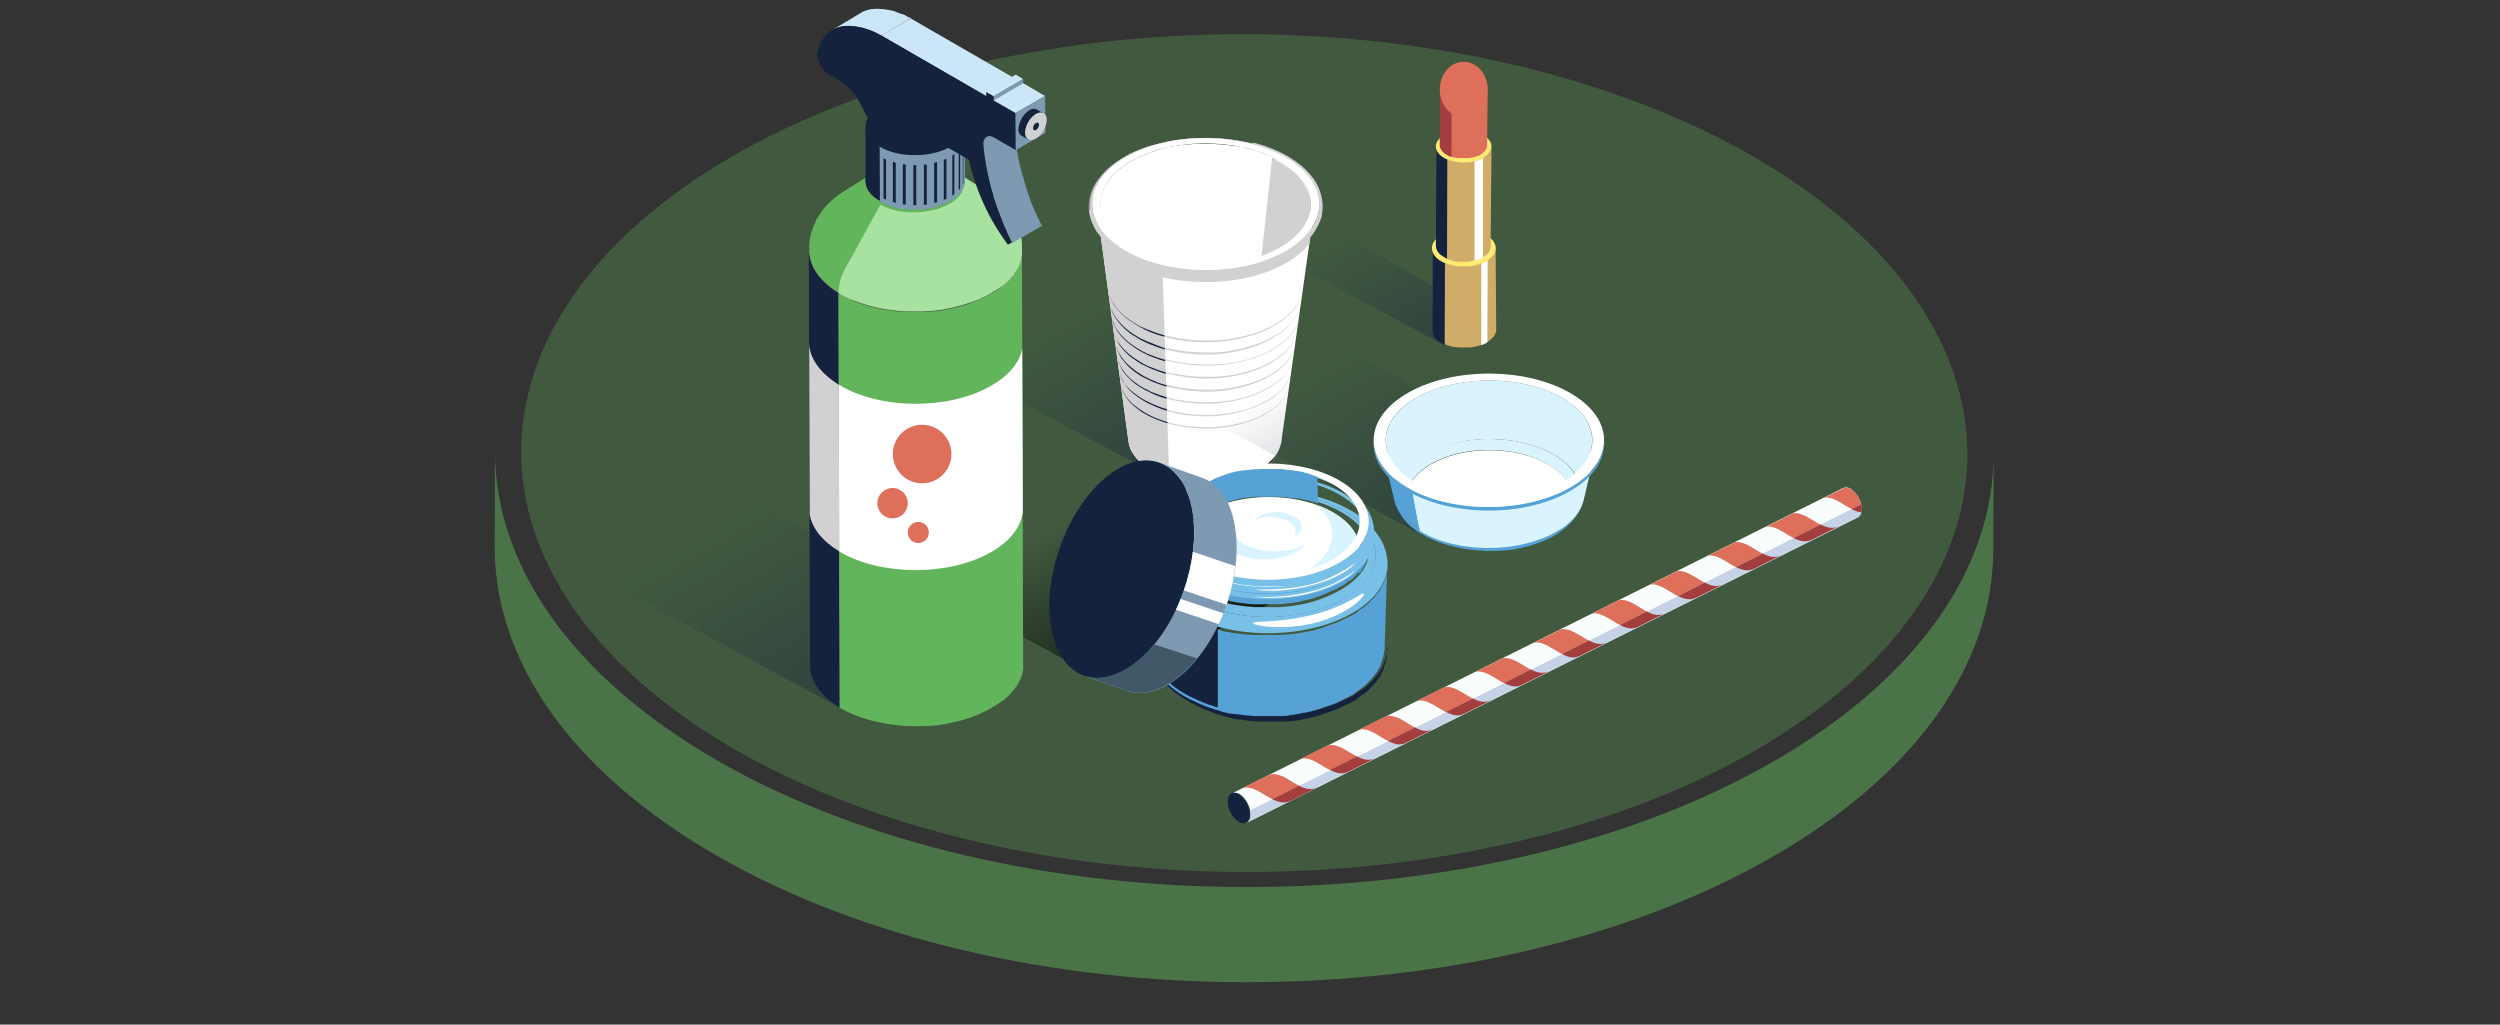 <?xml version="1.0" encoding="utf-8"?>
<!-- Generator: Adobe Illustrator 24.3.0, SVG Export Plug-In . SVG Version: 6.00 Build 0)  -->
<svg version="1.1" id="Layer_1" xmlns="http://www.w3.org/2000/svg" xmlns:xlink="http://www.w3.org/1999/xlink" x="0px" y="0px"
	 viewBox="0 0 854 350" style="enable-background:new 0 0 854 350;" xml:space="preserve">
<rect x="0" y="0" width="854" height="350" fill="#333333" stroke="none"/>
<style type="text/css">
	.st0{opacity:0.5;}
	.st1{fill:#62B55C;}
	.st2{opacity:0.3;}
	.st3{fill:#FAFDFD;}
	.st4{fill:#15223E;}
	.st5{fill:#DE6F5A;}
	.st6{fill:#C6D2E5;}
	.st7{fill:#A33E3E;}
	.st8{opacity:0.41;fill:url(#SVGID_1_);enable-background:new    ;}
	.st9{fill:#CFAD68;}
	.st10{fill:#FFFFFF;}
	.st11{fill:none;}
	.st12{fill:#FFEB72;}
	.st13{opacity:0.41;fill:url(#SVGID_2_);enable-background:new    ;}
	.st14{clip-path:url(#SVGID_4_);}
	.st15{fill:#999999;}
	.st16{fill:#D1D1D1;}
	.st17{clip-path:url(#SVGID_6_);}
	.st18{opacity:0.41;fill:url(#SVGID_7_);enable-background:new    ;}
	.st19{fill:#D9F4FF;}
	.st20{fill:#56A2D6;}
	.st21{opacity:0.7;fill:url(#SVGID_8_);enable-background:new    ;}
	.st22{fill:#79C0E8;}
	.st23{fill:#7D9AB2;}
	.st24{fill:#DBDBDB;}
	.st25{fill:#848484;}
	.st26{fill:#405868;}
	.st27{opacity:0.41;fill:url(#SVGID_9_);enable-background:new    ;}
	.st28{clip-path:url(#SVGID_11_);}
	.st29{fill:#8E8E8E;}
	.st30{fill:#6B6B6B;}
	.st31{clip-path:url(#SVGID_13_);}
	.st32{clip-path:url(#SVGID_15_);}
	.st33{clip-path:url(#SVGID_17_);}
	.st34{fill:#62B55A;}
	.st35{fill:#A8E2A1;}
	.st36{fill:#747474;}
	.st37{clip-path:url(#SVGID_19_);}
	.st38{clip-path:url(#SVGID_21_);}
	.st39{fill:#CBE6F7;}
</style>
<g>
	<g class="st0">
		<path class="st1" d="M681,155.5l-0.1,32.5c-0.1,37.7-24.9,75.4-74.4,104.1c-99.6,57.9-261.7,57.9-362,0
			c-50.5-29.2-75.7-67.4-75.5-105.6l0.1-32.5c-0.1,38.2,25.1,76.4,75.6,105.6c100.3,57.9,262.4,57.9,362,0
			C656.1,230.9,680.9,193.2,681,155.5z"/>
	</g>
	<g class="st2">
		
			<ellipse transform="matrix(2.792587e-03 -1 1 2.792587e-03 269.056 579.336)" class="st1" cx="425" cy="154.8" rx="143.1" ry="247"/>
	</g>
</g>
<path class="st3" d="M420.9,271l208.7-104.3c0.9-0.4,2-0.2,2.8,0.4c2.2,1.7,3.6,4.3,3.5,7.1c0,1-0.5,2-1.3,2.5L425.9,281
	c0.9-0.5,1.4-1.5,1.3-2.5c0-2.8-1.3-5.4-3.5-7.1C422.9,270.8,421.9,270.6,420.9,271z"/>
<ellipse transform="matrix(0.895 -0.445 0.445 0.895 -78.611 217.405)" class="st4" cx="423.4" cy="276" rx="3.2" ry="5.6"/>
<path class="st5" d="M543.7,209.6l9.3-4.6c5.2-1,10.3,7.2,15.8,4.4l-9.2,4.6C554.1,216.8,548.9,208.6,543.7,209.6z M599.2,194.3
	l9.2-4.6c-5.4,2.7-10.5-5.2-15.7-4.5l-9.2,4.6C588.6,189,593.7,197,599.2,194.3z M579.4,204.2l9.2-4.6c-5.5,2.7-10.6-5.3-15.7-4.5
	l-9.2,4.6C568.7,198.8,573.9,206.9,579.4,204.2z M619,184.4l9.2-4.6c-5.4,2.7-10.5-5.1-15.6-4.5l-9.2,4.6
	C608.4,179.2,613.5,187,619,184.4z M635.9,175c0.1-0.2,0.1-0.5,0.1-0.7c0-2.8-1.3-5.4-3.5-7.1c-0.8-0.6-1.8-0.8-2.8-0.4l-6.5,3.2
	C627.4,169.4,631.5,174.6,635.9,175z M440.8,273.6l9.2-4.6c-5.7,2.8-11.1-6.2-16.5-4.3l-9.3,4.6
	C429.6,267.3,435.1,276.4,440.8,273.6z M480.4,253.7l9.2-4.6c-5.6,2.8-10.9-5.9-16.2-4.4l-9.3,4.6
	C469.4,247.8,474.8,256.5,480.4,253.7L480.4,253.7z M460.6,263.6l9.2-4.6c-5.7,2.8-11-6-16.4-4.3l-9.3,4.6
	C449.5,257.6,454.9,266.5,460.6,263.6L460.6,263.6z M500.2,243.8l9.2-4.6c-5.6,2.8-10.9-5.7-16.1-4.4l-9.3,4.6
	C489.3,238.1,494.6,246.6,500.2,243.8L500.2,243.8z M520,233.9l9.2-4.6c-5.5,2.8-10.8-5.6-16-4.4l-9.2,4.6
	C509.2,228.3,514.4,236.7,520,233.9z M539.8,224l9.2-4.6c-5.5,2.7-10.7-5.5-15.9-4.4l-9.2,4.6C529,218.4,534.3,226.7,539.8,224z"/>
<path class="st6" d="M427.1,276.8c0.1,0.6,0.2,1.2,0.1,1.8c0,1-0.5,2-1.3,2.5l208.7-104.3c0.9-0.5,1.4-1.5,1.3-2.5
	c0-0.7,0-1.3-0.2-2L427.1,276.8z"/>
<path class="st7" d="M520,233.9l9.2-4.6c-2.1,1-4.2,0.5-6.2-0.6l-9.2,4.6C515.8,234.4,517.9,235,520,233.9z"/>
<path class="st7" d="M539.8,224l9.2-4.6c-2.1,1.1-4.2,0.5-6.2-0.6l-9.2,4.6C535.6,224.5,537.7,225.1,539.8,224z"/>
<path class="st7" d="M559.6,214.1l9.2-4.6c-2.1,1.1-4.2,0.5-6.2-0.6l-9.2,4.6C555.4,214.6,557.5,215.1,559.6,214.1z"/>
<path class="st7" d="M599.2,194.3l9.2-4.6c-2.1,1-4.2,0.5-6.2-0.6l-9.2,4.6C595,194.7,597,195.3,599.2,194.3z"/>
<path class="st7" d="M500.2,243.8l9.2-4.6c-2.1,1-4.2,0.5-6.2-0.6l-9.2,4.6C496,244.3,498.1,244.9,500.2,243.8z"/>
<path class="st7" d="M579.4,204.2l9.2-4.6c-2.1,1.1-4.2,0.5-6.2-0.6l-9.2,4.6C575.2,204.6,577.2,205.2,579.4,204.2z"/>
<path class="st7" d="M621.9,179.2l-9.2,4.6c2,1,4.1,1.6,6.2,0.6l9.2-4.6C626,180.8,624,180.2,621.9,179.2z"/>
<path class="st7" d="M636,173.7c0-0.1,0-0.3,0-0.4l0,0c0-0.3-0.1-0.7-0.2-1l-3.3,1.6c1,0.6,2.2,1,3.4,1.1l0.1-0.3c0-0.1,0-0.2,0-0.4
	S636,173.9,636,173.7C636,173.6,636,173.7,636,173.7z"/>
<path class="st7" d="M440.8,273.6l9.2-4.6c-2.1,1-4.2,0.5-6.2-0.6l-9.2,4.6C436.6,274,438.7,274.6,440.8,273.6z"/>
<path class="st7" d="M480.4,253.7l9.2-4.6c-2.1,1.1-4.2,0.5-6.2-0.6l-9.2,4.6C476.2,254.2,478.3,254.8,480.4,253.7z"/>
<path class="st7" d="M460.6,263.6l9.2-4.6c-2.1,1-4.2,0.5-6.2-0.6l-9.2,4.6C456.4,264.1,458.5,264.7,460.6,263.6z"/>
<linearGradient id="SVGID_1_" gradientUnits="userSpaceOnUse" x1="462.444" y1="273.437" x2="488.529" y2="228.246" gradientTransform="matrix(1 0 0 -1 0 350)">
	<stop  offset="0" style="stop-color:#000000;stop-opacity:0"/>
	<stop  offset="3.000000e-02" style="stop-color:#15223E;stop-opacity:3.000000e-02"/>
	<stop  offset="1" style="stop-color:#15223E"/>
</linearGradient>
<polygon class="st8" points="493.6,118.1 441.5,89.9 457.7,79.3 510,109.4 "/>
<path class="st9" d="M510.9,84.8c0,0.1,0,0.2,0,0.3c0,0.1,0,0.2,0,0.3s0,0.2-0.1,0.3s0,0.2-0.1,0.3s-0.1,0.2-0.1,0.3
	s-0.1,0.2-0.2,0.3l-0.1,0.2l-0.2,0.4l-0.3,0.4l-0.1,0.1c-0.1,0.2-0.3,0.3-0.5,0.4l-0.3,0.3l-0.3,0.2l-0.4,0.3
	c-0.1,0.1-0.3,0.2-0.4,0.3c-0.3,0.2-0.7,0.4-1,0.5l-0.3,0.1c-0.3,0.1-0.6,0.2-0.9,0.3l-0.3,0.1l-0.6,0.2l-0.4,0.1l-0.6,0.1l-0.4,0.1
	c-0.4,0.1-0.8,0.1-1.2,0.2h-0.4L501,91h-1.1h-0.5c-0.2,0-0.4,0-0.5,0h-0.5l-0.5-0.1l-0.5-0.1l-0.6-0.1l-0.5-0.1l-0.7-0.2l-0.4-0.1
	c-0.4-0.1-0.8-0.2-1.2-0.4l-0.5-0.2l-0.3-0.1c-0.3-0.1-0.5-0.3-0.8-0.4c-1.6-0.8-2.7-2.2-3.1-3.9c0-0.2-0.1-0.4,0-0.6l-0.1,27.9
	c0,1.6,1.1,3.2,3.2,4.5c0.3,0.2,0.5,0.3,0.8,0.4l0.3,0.1c0.2,0.1,0.3,0.2,0.5,0.2h0.1c0.4,0.2,0.8,0.3,1.2,0.4h0.1l0.3,0.1l0.7,0.2
	h0.2h0.3l0.6,0.1h0.2c0.1,0,0.2,0,0.2,0c0.2,0,0.4,0,0.5,0.1c0.1,0,0.2,0,0.3,0h0.2h0.5h0.3h1.3h0.7h0.3h0.1c0.4,0,0.8-0.1,1.2-0.2
	h0.1l0.4-0.1l0.6-0.1l0.4-0.1l0.6-0.2h0.1l0.2-0.1c0.3-0.1,0.6-0.2,0.9-0.3l0.3-0.1c0.3-0.2,0.7-0.3,1-0.5l0.1-0.1l0.3-0.2l0.4-0.3
	l0.3-0.2l0.3-0.3l0.1-0.1c0.1-0.1,0.3-0.3,0.4-0.4l0.1-0.1l0.2-0.2c0,0,0.1-0.1,0.1-0.1c0.1-0.1,0.2-0.2,0.3-0.4
	c0,0,0.1-0.1,0.1-0.2v-0.1c0.1-0.1,0.1-0.2,0.2-0.3l0.1-0.2c0,0,0,0,0-0.1s0.1-0.2,0.1-0.3c0-0.1,0-0.1,0.1-0.2l0,0
	c0-0.1,0-0.2,0-0.3s0-0.1,0-0.2v-0.1l0,0L510.9,84.8z"/>
<path class="st10" d="M508.2,88.9L508.2,88.9c-0.1,0.1-0.3,0.2-0.4,0.3c-0.3,0.2-0.7,0.4-1,0.5l-0.3,0.1L506,90v27.9l0.3-0.1
	l0.3-0.1c0.3-0.2,0.7-0.3,1-0.5l0.1-0.1l0.3-0.2l0.1-0.1L508.2,88.9z"/>
<path class="st4" d="M492.3,117.2c0.3,0.2,0.5,0.3,0.8,0.4l0.3,0.1l0.1,0.1l0.1-28h-0.1l-0.3-0.1c-0.3-0.1-0.5-0.3-0.8-0.4
	c-1.6-0.8-2.7-2.2-3.1-3.9c0-0.2-0.1-0.4,0-0.6l-0.1,27.9C489.1,114.3,490.2,115.9,492.3,117.2z"/>
<ellipse transform="matrix(2.792587e-03 -1 1 2.792587e-03 413.861 584.556)" class="st11" cx="500" cy="84.8" rx="6.3" ry="10.9"/>
<ellipse transform="matrix(2.792587e-03 -1 1 2.792587e-03 413.861 584.556)" class="st12" cx="500" cy="84.8" rx="6.3" ry="10.9"/>
<path class="st9" d="M509.5,50.1c0,0.1,0,0.2,0,0.3c0,0.1,0,0.2,0,0.3c0,0.1,0,0.2-0.1,0.2c0,0.1,0,0.2-0.1,0.3
	c0,0.1-0.1,0.2-0.1,0.2l-0.1,0.3l-0.1,0.2l-0.2,0.3c-0.1,0.1-0.2,0.2-0.2,0.3l-0.1,0.1L508,53l-0.3,0.2l-0.3,0.2l-0.3,0.2l-0.4,0.2
	c-0.3,0.2-0.6,0.3-0.9,0.5l-0.3,0.1l-0.8,0.3l-0.3,0.1l-0.5,0.1l-0.4,0.1l-0.5,0.1l-0.4,0.1c-0.4,0.1-0.7,0.1-1.1,0.2
	c-0.1,0-0.2,0-0.3,0h-0.6h-1.4h-0.5h-0.4H498l-0.4-0.1c-0.2,0-0.3,0-0.5-0.1l-0.4-0.1l-0.6-0.2l-0.3-0.1c-0.4-0.1-0.7-0.2-1-0.3
	l-0.5-0.2l-0.2-0.1c-0.2-0.1-0.5-0.2-0.7-0.4c-1.4-0.7-2.4-1.9-2.8-3.4c0-0.2,0-0.4,0-0.5L490.5,84c0,1.4,0.9,2.8,2.8,3.9
	c0.2,0.1,0.5,0.2,0.7,0.4l0.2,0.1l0.4,0.2h0c0.3,0.1,0.7,0.2,1,0.3h0.1c0.1,0,0.2,0,0.2,0.1l0.6,0.2h0.2h0.2l0.5,0.1h0.2h0.2
	l0.5,0.1h0.2h0.2h0.5h1.4h0.6h0.3c0.4,0,0.7-0.1,1.1-0.2h0l0.3-0.1l0.5-0.1l0.4-0.1l0.5-0.1h0.1l0.2-0.1l0.8-0.3l0.3-0.1
	c0.3-0.1,0.6-0.3,0.9-0.4l0.1-0.1l0.2-0.2l0.3-0.2l0.3-0.2l0.3-0.2c0,0,0,0,0,0c0.1-0.1,0.2-0.2,0.3-0.3c0,0,0,0,0.1-0.1l0.2-0.2
	l0.1-0.1c0.1-0.1,0.1-0.2,0.2-0.3l0.1-0.1c0,0,0-0.1,0-0.1c0-0.1,0.1-0.2,0.1-0.3l0.1-0.2c0,0,0,0,0-0.1c0-0.1,0.1-0.2,0.1-0.3
	c0-0.1,0-0.1,0.1-0.2l0,0c0-0.1,0-0.2,0-0.3s0-0.1,0-0.2V84l0,0L509.5,50.1z"/>
<path class="st4" d="M493.3,87.8c0.2,0.1,0.5,0.2,0.7,0.4l0.2,0.1h0.1l0.1-33.9h-0.1l-0.2-0.1c-0.2-0.1-0.5-0.2-0.7-0.4
	c-1.4-0.7-2.4-1.9-2.8-3.4c0-0.2,0-0.4,0-0.5l-0.1,33.9C490.5,85.3,491.4,86.8,493.3,87.8z"/>
<ellipse transform="matrix(2.792587e-03 -1 1 2.792587e-03 448.598 549.896)" class="st11" cx="500" cy="50" rx="5.5" ry="9.5"/>
<ellipse transform="matrix(2.792587e-03 -1 1 2.792587e-03 448.598 549.896)" class="st12" cx="500" cy="50" rx="5.5" ry="9.5"/>
<g>
	<path class="st5" d="M508.2,30.5c0,0.1,0,0.2,0,0.2c0,0.1,0,0.2,0,0.3c0,0.1,0,0.1,0,0.2c0,0.1,0,0.2-0.1,0.2
		c0,0.1-0.1,0.1-0.1,0.2l-0.1,0.3c0,0.1-0.1,0.1-0.1,0.2l-0.2,0.3c-0.1,0.1-0.1,0.2-0.2,0.3l-0.1,0.1c-0.1,0.1-0.2,0.2-0.3,0.3
		l-0.2,0.2l-0.2,0.2l-0.3,0.2c-0.1,0.1-0.2,0.1-0.3,0.2s-0.5,0.3-0.8,0.4l-0.2,0.1c-0.2,0.1-0.4,0.2-0.6,0.2l-0.2,0.1
		c-0.1,0-0.3,0.1-0.4,0.1l-0.3,0.1l-0.5,0.1l-0.3,0.1l-0.9,0.1h-0.3h-0.5h-1.2h-0.4h-0.4h-0.4l-0.4,0l-0.4-0.1l-0.3-0.1l-0.5-0.1
		l-0.3-0.1c-0.3-0.1-0.6-0.2-0.9-0.3l-0.4-0.2l-0.2-0.1c-0.2-0.1-0.4-0.2-0.6-0.3c-1.2-0.6-2.1-1.6-2.4-2.9c0-0.1,0-0.3,0-0.5
		l-0.1,19c0,1.2,0.8,2.5,2.4,3.4l0.6,0.3l0.2,0.1l0.4,0.2h0c0.3,0.1,0.6,0.2,0.9,0.3h0.1h0.2l0.5,0.1h0.1h0.2l0.4,0.1h0.2h0.2l0.4,0
		h0.2h0.1h0.4h1.2h0.5h0.3l0.9-0.1h0l0.3-0.1l0.5-0.1l0.3-0.1l0.4-0.1h0.1h0.1c0.2-0.1,0.4-0.2,0.6-0.2l0.2-0.1
		c0.3-0.1,0.5-0.2,0.8-0.4l0.1-0.1c0.1-0.1,0.1-0.1,0.2-0.1l0.3-0.2l0.2-0.2l0.2-0.2l0,0c0.1-0.1,0.2-0.2,0.3-0.3l0.1-0.1l0.2-0.2
		v-0.1l0.2-0.3c0,0,0-0.1,0.1-0.1v-0.1l0.1-0.3l0.1-0.2l0,0c0-0.1,0.1-0.2,0.1-0.2c0-0.1,0-0.1,0-0.2l0,0c0-0.1,0-0.2,0-0.3
		c0-0.1,0-0.1,0-0.2v-0.1l0,0L508.2,30.5z"/>
	<path class="st7" d="M495.9,34.6l-0.4-0.1l-0.4-0.2l-0.2-0.1c-0.2-0.1-0.4-0.2-0.6-0.3c-1.2-0.6-2.1-1.6-2.4-2.9c0-0.1,0-0.3,0-0.5
		l-0.1,19c0,1.2,0.8,2.5,2.4,3.4l0.6,0.3l0.2,0.1l0.4,0.2h0l0.4,0.1L495.9,34.6z"/>
	
		<ellipse transform="matrix(1 -1.064631e-02 1.064631e-02 1 -0.297 5.325)" class="st5" cx="500" cy="30.6" rx="8.2" ry="9.5"/>
</g>
<path class="st10" d="M506.6,54c-0.2,0.1-0.5,0.2-0.7,0.4l-0.3,0.1c-0.2,0.1-0.5,0.2-0.8,0.3l-0.3,0.1l-0.5,0.1l-0.3,0.1V89h0.2
	l0.5-0.1h0.1l0.2-0.1l0.8-0.3l0.3-0.1c0.3-0.1,0.5-0.2,0.8-0.4V54z"/>
<linearGradient id="SVGID_2_" gradientUnits="userSpaceOnUse" x1="367.571" y1="244.767" x2="399.65" y2="189.198" gradientTransform="matrix(1 0 0 -1 0 350)">
	<stop  offset="0" style="stop-color:#000000;stop-opacity:0"/>
	<stop  offset="3.000000e-02" style="stop-color:#15223E;stop-opacity:3.000000e-02"/>
	<stop  offset="1" style="stop-color:#15223E"/>
</linearGradient>
<polygon class="st13" points="396.2,162.8 332.5,128.4 371.9,102.7 435.7,139.4 "/>
<g>
	<g>
		<defs>
			<path id="SVGID_3_" d="M429.8,161.5c-0.6,0.3-1.3,0.2-1.8-0.1c-8.7,5.2-23.1,5.4-32.2,0.3s-9.4-13.4-0.7-18.6s23.1-5.4,32.2-0.3
				s9.4,13.4,0.7,18.6C428.6,161.7,429.3,161.7,429.8,161.5c1.3-0.8,2.5-1.7,3.7-2.8c2.2-2,3.7-4.8,4.2-7.8c0.6-4.4-2-8.9-8-12.2
				c-10.5-5.8-27-5.7-37.1,0.4c-5.4,3.2-7.8,7.5-7.2,11.7c1,6.9,7.4,11.1,13.8,13.3C408.6,167.1,420.9,166.7,429.8,161.5z"/>
		</defs>
		<clipPath id="SVGID_4_">
			<use xlink:href="#SVGID_3_"  style="overflow:visible;"/>
		</clipPath>
		<g class="st14">
			<path class="st15" d="M428.8,161.6c10.3-5.8,11.6-14.6,3.1-21.5c4.4,3.1,6.3,7,5.8,10.8l-0.1,0.9v0.2l-0.2,0.9
				c-0.1,0.4-0.3,0.9-0.5,1.3l-0.4,0.9c-0.2,0.4-0.6,0.9-0.8,1.3l-0.6,0.9c-0.4,0.5-1,1.1-1.4,1.5l-1,0.9c-0.8,0.7-1.7,1.3-2.7,1.9
				C429.6,161.6,429.2,161.7,428.8,161.6"/>
		</g>
	</g>
</g>
<path class="st4" d="M437.5,152.1c-0.8,2.9-3.1,5.8-7,8.1c-10,6-26.6,6.2-37.1,0.4c-4.4-2.4-6.9-5.5-7.8-8.7
	c-0.1-0.4-0.2-0.7-0.2-1.1c0.2,1.3,0.6,2.6,1.2,3.8c1,1.9,2.3,3.6,4,4.9c1.1,0.9,2.2,1.7,3.5,2.3c3.2,1.7,6.6,2.9,10.1,3.5
	c5.3,1,10.8,0.9,16.1-0.3l1-0.2c2.3-0.6,4.6-1.4,6.7-2.4c0.5-0.3,1.2-0.6,1.7-0.9l0,0c1-0.6,2-1.3,2.9-2.1c1.6-1.3,2.9-2.9,3.8-4.7
	c0.6-1.2,1-2.4,1.2-3.7C437.6,151.3,437.6,151.7,437.5,152.1z"/>
<path class="st10" d="M386,55.3l0.9-0.5l0.2-0.1l0.9-0.5l0.1-0.1l0.9-0.4l0.2-0.1l1-0.4l0.2-0.1c0.3-0.1,0.6-0.3,1-0.4h0l1-0.4
	l0.2-0.1l1.1-0.4l0.1,0l1-0.3l0.2-0.1l1.1-0.3l0.2-0.1l1-0.3h0.1l1.1-0.3l0.3-0.1l1.1-0.2h0.1l1.1-0.2h0.2l1.2-0.2h0.2l1.1-0.2h0.1
	l1.2-0.1h0.3l1.2-0.1h0.1l1.1-0.1h0.3l1.2,0h0.2h1.1h1.6h1.2l0,0h1.2h0.3l1.2,0.1h0.2l1.1,0.1h0.2l1.2,0.1h0.3l1.2,0.2l0,0
	c0.4,0,0.8,0.1,1.2,0.2h0.3L423,50h0.2l1,0.2h0.2l1.1,0.3l0.2,0.1l1.1,0.3h0.2c1.1,0.3,2.3,0.7,3.4,1l0.1,0.1l0.6,0.2l0.4,0.2
	l0.3,0.1l0.6,0.2h0.1c1.3,0.5,2.6,1.1,3.9,1.8l0.3,0.2h0l0.2,0.1c0.9,0.5,1.8,1.1,2.7,1.7h0.1l0.3,0.2l0.2,0.1l0.6,0.4h0l0.5,0.4
	c0.1,0,0.1,0.1,0.2,0.2l0.4,0.3l0.2,0.2l0.3,0.3l0.2,0.2c0.1,0.1,0.2,0.2,0.3,0.3l0.2,0.2l0.3,0.3l0.2,0.2l0.3,0.4
	c0,0,0.1,0.1,0.1,0.1c0.1,0.2,0.3,0.3,0.4,0.5l0.1,0.1l0.3,0.4c0,0.1,0.1,0.1,0.1,0.2l0.2,0.3l0.1,0.2l0.2,0.3l0.1,0.2l0.2,0.3
	l0.1,0.2l0.2,0.3l0.1,0.2c0.1,0.2,0.2,0.3,0.3,0.5l0,0l0.2,0.5c0,0.1,0,0.1,0.1,0.2s0.1,0.2,0.1,0.3s0,0.1,0.1,0.2s0.1,0.2,0.1,0.3
	c0,0.1,0.1,0.1,0.1,0.2c0,0.1,0.1,0.2,0.1,0.3l0.1,0.2l0.1,0.3c0,0.1,0,0.1,0,0.2l0.1,0.4c0,0,0,0.1,0,0.1c0,0.2,0.1,0.4,0.1,0.5
	c0,0.1,0,0.1,0,0.1s0,0.3,0,0.4s0,0.1,0,0.2s0,0.2,0,0.3c0,0.1,0,0.1,0,0.2c0,0.1,0,0.2,0,0.3v0.2c0,0.1,0,0.2,0,0.3
	c0,0.1,0,0.1,0,0.2c0,0.1,0,0.2,0,0.4s0,0.1,0,0.2c0,0.2,0,0.4-0.1,0.5c-3.7,26.6-7.5,53.2-11.3,79.8c0-0.1,0-0.2,0-0.4
	c0,0,0-0.1,0-0.1c0-0.1,0-0.2,0-0.2c0,0,0-0.1,0-0.1v-0.6c0,0,0-0.1,0-0.1c0-0.1,0-0.2,0-0.2c0,0,0-0.1,0-0.1c0-0.1,0-0.2,0-0.3
	c0,0,0-0.1,0-0.1c0-0.1,0-0.2-0.1-0.4c0,0,0-0.1,0-0.1l-0.1-0.3c0,0,0-0.1,0-0.1c0-0.1,0-0.2-0.1-0.2c0,0,0-0.1,0-0.1
	c0-0.1,0-0.2-0.1-0.2c0,0,0-0.1,0-0.1l-0.1-0.2c0,0,0-0.1,0-0.1c0-0.1-0.1-0.2-0.1-0.2v-0.1l-0.1-0.3l0,0l-0.2-0.4l-0.1-0.1
	l-0.1-0.2l-0.1-0.1c0-0.1-0.1-0.2-0.1-0.2l-0.1-0.1l-0.1-0.2l-0.1-0.1c-0.1-0.1-0.1-0.1-0.2-0.2l-0.1-0.1l-0.2-0.2l-0.1-0.1
	l-0.3-0.3l-0.1-0.1l-0.2-0.3l-0.1-0.1l-0.2-0.2c0,0-0.1-0.1-0.1-0.1l-0.2-0.2l-0.1-0.1l-0.2-0.2l-0.1-0.1l-0.2-0.2L432,142l-0.3-0.3
	l0,0l-0.4-0.3l-0.1-0.1l-0.3-0.2c-0.6-0.4-1.2-0.8-1.9-1.2l-0.1-0.1h-0.1c-0.9-0.5-1.9-1-2.9-1.4l0,0l-1-0.4l-0.2-0.1
	c-0.3-0.1-0.6-0.2-0.9-0.3l-0.3-0.1l-0.7-0.2l-0.3-0.1l-0.8-0.2l-0.4-0.1l-0.8-0.2l-0.3-0.1c-0.3-0.1-0.7-0.1-1-0.2h-0.2l-0.8-0.1
	l-0.4-0.1l-0.7-0.1H417l-0.8-0.1h-0.3l-1.1-0.1h-0.3h-0.8h-0.4h-0.8h-1.5h-1.1h-0.3H409h-0.4l-0.8,0.1h-0.4l-0.9,0.1h-0.2
	c-0.4,0.1-0.7,0.1-1.1,0.1h-0.3l-0.8,0.1l-0.4,0.1l-0.7,0.1l-0.3,0.1l-0.9,0.2h-0.1l-1,0.3l-0.3,0.1l-0.7,0.2l-0.3,0.1l-0.7,0.2
	l-0.3,0.1l-0.9,0.3h-0.1l-0.9,0.4l-0.3,0.1l-0.6,0.3l-0.3,0.1l-0.6,0.3l-0.3,0.1c-0.3,0.1-0.5,0.3-0.8,0.5
	c-5.1,3.1-7.4,7.1-6.8,11.1c-3.6-26.7-7.2-53.3-10.8-79.9C375.3,65.6,378.6,59.7,386,55.3z"/>
<path class="st16" d="M429,105l14.9-7.4c1.2-8.7,2.4-17.3,3.7-26c0-0.2,0-0.4,0.1-0.5c0-0.1,0-0.1,0-0.2s0-0.2,0-0.4
	c0-0.1,0-0.1,0-0.2c0-0.1,0-0.2,0-0.3v-0.2c0-0.1,0-0.2,0-0.3c0-0.1,0-0.1,0-0.2c0-0.1,0-0.2,0-0.3s0-0.1,0-0.2s0-0.3,0-0.4
	s0-0.1,0-0.1c0-0.2-0.1-0.4-0.1-0.5c0,0,0-0.1,0-0.1l-0.1-0.4c0-0.1,0-0.1,0-0.2l-0.1-0.3l-0.1-0.2c0-0.1-0.1-0.2-0.1-0.3
	c0-0.1,0-0.1-0.1-0.2c0-0.1-0.1-0.2-0.1-0.3s0-0.1-0.1-0.2s-0.1-0.2-0.1-0.3s0-0.1-0.1-0.2l-0.2-0.5l0,0c-0.1-0.2-0.2-0.3-0.3-0.5
	l-0.1-0.2l-0.2-0.3l-0.1-0.2l-0.2-0.3l-0.1-0.2l-0.2-0.3l-0.1-0.2l-0.2-0.3c0-0.1-0.1-0.1-0.1-0.2l-0.3-0.4l-0.1-0.1
	c-0.1-0.2-0.3-0.3-0.4-0.5c0,0-0.1-0.1-0.1-0.1l-0.3-0.4l-0.2-0.2l-0.4-0.4l-0.2-0.2c-0.1-0.1-0.2-0.2-0.3-0.3l-0.2-0.2l-0.3-0.3
	l-0.2-0.2l-0.4-0.3c-0.1,0-0.1-0.1-0.2-0.2l-0.5-0.4c0,0,0,0,0,0l-0.6-0.4l-0.2-0.1l-0.3-0.2h-0.1c-0.9-0.6-1.8-1.2-2.7-1.7
	l-0.2-0.1h0l-0.3-0.2c-0.2-0.1-0.4-0.2-0.6-0.3l-1.1-1.9L429,105z"/>
<path class="st10" d="M386.2,86.7c14.8,8.2,38.2,8,52.3-0.5c6.1-3.7,9.5-8.3,10.2-13.1l-11,77.8c-0.5,3.4-2.9,6.6-7.2,9.3
	c-10,6-26.6,6.2-37.1,0.4c-1.9-1-3.6-2.4-5.1-3.9l-0.5-0.6l-0.2-0.3c-0.2-0.3-0.4-0.6-0.6-0.9c-0.1-0.2-0.3-0.4-0.4-0.6
	s-0.2-0.4-0.3-0.7s-0.3-0.6-0.4-1c-0.2-0.5-0.3-1.1-0.4-1.7c-3.5-26-7-51.9-10.5-77.8C375.6,78,379.4,82.9,386.2,86.7z"/>
<path class="st16" d="M399.4,163.1c-2.1-0.6-4.1-1.5-6-2.5c-1.9-1-3.6-2.4-5.1-3.9l-0.5-0.6l-0.2-0.3c-0.2-0.3-0.4-0.6-0.6-0.9
	c-0.1-0.2-0.3-0.4-0.4-0.6s-0.2-0.4-0.3-0.7s-0.3-0.6-0.4-1c-0.2-0.5-0.3-1.1-0.4-1.7c-3.5-26-7-51.9-10.5-77.8
	c0.7,5.1,4.5,10,11.3,13.8c3.4,1.9,7,3.3,10.8,4.2L399.4,163.1z"/>
<g>
	<g>
		<defs>
			<path id="SVGID_5_" d="M440.4,87c-10.3,6-22.6,7.6-33.8,6.8c-5.9-0.4-11.7-1.7-17.2-3.8c-6.7-2.7-12.8-6.8-15.9-12.9
				c-0.4-0.8-0.7-1.6-1-2.4c-0.2-0.7-0.4-1.6-0.5-2.3c-0.2-2-0.1-3.9,0.4-5.8c1.9-6.4,7.3-10.7,12.9-13.6
				c12.6-6.5,29.5-7.4,43.3-3.6c7,2,13.5,5,18.3,10.2c1.9,2,3.2,4.3,4.1,6.9c0.5,1.6,0.7,3.3,0.6,5c-0.1,2.2-0.7,4.3-1.8,6.3
				c-1.5,2.7-3.5,5-5.9,6.9C442.9,85.4,441.7,86.2,440.4,87c-0.2,0.1-0.4,0.1-0.5,0c14.9-9,14.4-23.2-1.1-31.9s-40.1-8.4-55,0.6
				s-14.4,23.2,1.1,31.9s40.1,8.4,55-0.6C440.1,87.1,440.3,87.1,440.4,87z"/>
		</defs>
		<clipPath id="SVGID_6_">
			<use xlink:href="#SVGID_5_"  style="overflow:visible;"/>
		</clipPath>
		<g class="st17">
			<path class="st15" d="M440.4,87c-10.2,5.9-21.9,7.6-33.8,6.8c-3.9-0.3-7.8-1-11.6-2c-3.5-1-7-2.3-10.2-4
				c-11-5.8-18.1-17.5-8-28.6c15.9-16.8,59.5-16.7,72.7,3.7c3.3,5.3,2.9,12.1-1,17.1c-1.3,1.7-2.8,3.3-4.5,4.6
				C443,85.3,441.6,86.3,440.4,87c-0.1,0.1-0.4,0.1-0.6,0c14.9-9,14.4-23.2-1.1-31.9s-40.1-8.4-55,0.6s-14.4,23.2,1.1,31.9
				s40.1,8.4,55-0.6C440,87.1,440.2,87.1,440.4,87"/>
			<path class="st15" d="M440.1,87.1c21.6-13.5,10.2-32.5-13.9-38c-30.6-6.9-62.5,11.9-50.9,30C384.3,93.4,417.4,99.8,440.1,87.1
				l-1.9,1.2c-0.8,0.4-1.9,0.9-2.7,1.3l-2.5,1c-0.9,0.3-2,0.7-2.8,0.9l-2.7,0.8c-0.9,0.2-2,0.5-2.9,0.7l-2.9,0.5
				c-0.9,0.1-2.1,0.3-3,0.4l-3,0.2c-0.9,0-2.1,0.1-3,0.1h-3c-0.9,0-2.1-0.1-3-0.2l-3-0.3c-0.9-0.1-2.1-0.3-3-0.4l-2.9-0.6
				c-0.9-0.2-2-0.5-2.9-0.7l-2.7-0.9c-0.8-0.3-2-0.7-2.8-1l-2.4-1c-0.8-0.4-1.9-0.9-2.6-1.3l-2-1.2c-0.7-0.5-1.6-1.1-2.3-1.6
				l-1.5-1.2c-0.6-0.6-1.4-1.3-2-1.9l-1-1.2c-0.5-0.6-1.1-1.5-1.5-2.2l-0.6-1.3c-0.3-0.7-0.7-1.7-1-2.4l-0.3-1.2
				c-0.2-0.8-0.3-1.7-0.3-2.5v-1.1l0.1-1l0.2-1.2c0.2-0.9,0.5-1.7,0.8-2.5l0.5-1.2c0.4-0.8,0.9-1.6,1.4-2.3l0.9-1.2
				c0.6-0.6,1.3-1.5,1.9-2.1l1.4-1.2c1.3-1.1,2.7-2.1,4.2-3l2.1-1.2c0.8-0.4,1.9-0.9,2.7-1.3l2.5-1c0.9-0.3,2-0.7,2.9-1l2.7-0.8
				c0.9-0.2,2-0.5,2.9-0.7l2.9-0.5c0.9-0.1,2.1-0.3,3-0.4l3-0.2c0.9,0,2.1-0.1,3-0.1h3c0.9,0,2.1,0.1,3,0.2l3,0.3
				c0.9,0.1,2.1,0.3,3,0.4l2.9,0.6c0.9,0.2,2,0.5,2.9,0.7l2.6,0.8c0.8,0.3,2,0.7,2.8,1l2.3,1c0.8,0.4,1.9,0.9,2.7,1.4l2,1.2
				c0.7,0.5,1.7,1.1,2.4,1.7l1.5,1.4c0.6,0.6,1.4,1.3,2,2l1,1.2c0.5,0.7,1.1,1.5,1.5,2.2l0.6,1.1c0.4,0.8,0.7,1.6,1,2.4l0.3,1.1
				c0.1,0.4,0.2,1,0.2,1.5l0.1,1.2c0,0.9,0,1.7-0.1,2.6l-0.2,1.2c-0.2,0.8-0.5,1.7-0.8,2.5l-0.6,1.2c-0.4,0.7-1,1.6-1.4,2.3l-1,1.3
				c-0.6,0.6-1.3,1.4-1.9,2l-1.5,1.3c-1.2,0.9-2.4,1.8-3.7,2.5C440.3,87,440.2,87,440.1,87.1"/>
		</g>
	</g>
</g>
<path class="st16" d="M386.2,86.7c14.8,8.2,38.2,8,52.3-0.5c6.1-3.7,9.5-8.3,10.2-13.1c-0.5,3.4-1,6.7-1.4,10.1
	c-2.1,2.6-4.6,4.7-7.4,6.3c-14.9,8.9-39.5,9.2-54.9,0.6c-3.3-1.8-6.3-4.2-8.6-7.2c-0.5-3.4-0.9-6.7-1.4-10.1
	C375.6,78,379.4,82.9,386.2,86.7z"/>
<path class="st16" d="M372.1,72.1v0.1c0,0.3,0.1,0.7,0.2,1v0.2c0.1,0.3,0.1,0.5,0.2,0.8c0.3,1.1,0.7,2.1,1.2,3.2
	c0,0.1,0.1,0.2,0.1,0.3l0.1,0.1c1.9,3.5,5.2,6.8,9.9,9.5l0.6,0.3c0.7,0.4,1.5,0.8,2.2,1.1h0.1l0,0c0.9,0.4,1.8,0.8,2.7,1.2l2.6,1
	c0.8,0.2,1.8,0.6,2.6,0.8h0.1h0.1h0.1h0.1c0.9,0.2,1.8,0.5,2.7,0.7h0.1h0.1c1.1,0.2,2.1,0.4,3.2,0.6c8.7,1.5,17.6,1.2,26.2-0.9h0.2
	h0.1l0,0c1.1-0.3,2.2-0.6,2.8-0.8l0,0l2.6-0.9c0.8-0.3,1.9-0.7,2.7-1.1l0.1-0.1c0.7-0.3,1.5-0.6,2.1-1s1.8-1,2.6-1.4l0,0
	c1.6-1,3.2-2.1,4.6-3.3l0,0c1.2-1,2.2-2.2,3.2-3.4l0.3-0.4l0.8-1.2l0.1-0.3c0.9-1.3,1.5-2.8,2-4.3c0-0.1,0-0.1,0-0.2
	s0.1-0.4,0.1-0.6s0.1-0.4,0.1-0.6l0,0l0.1-1.2v-0.3c0-0.2,0-0.4,0-0.7c0-0.5,0-0.9-0.1-1.4c-0.4-3.8-2.1-7.3-4.8-10
	c-0.3-0.4-0.7-0.7-1-1.1l0,0l0,0c-0.6-0.6-1.3-1.2-2-1.7l-0.2-0.1l0,0l-0.2-0.2c-0.5-0.4-1-0.7-1.5-1.1c-2.9-2-6.1-3.5-9.5-4.7
	l-0.5-0.2l-0.4-0.1c-0.8-0.2-1.5-0.5-2.3-0.7l0,0l-1.1-0.3L428,49l-0.9-0.2l-0.6-0.1l-0.2-0.1h-0.1h-0.1l-0.5-0.1
	c-7.8-1.6-15.8-1.8-23.7-0.7c-1.4,0.2-2.7,0.5-4.1,0.8s-2.7,0.7-4,1h-0.1h-0.1c-0.8,0.2-1.5,0.5-2.2,0.7l-0.2,0.1l0,0
	c-0.1,0-0.8,0.3-1.9,0.7c-4,1.5-7.7,3.8-10.8,6.6l-0.2,0.2l-0.1,0.1c-1.1,1.1-2.1,2.2-3,3.5c-0.6,0.8-1.1,1.7-1.5,2.6
	c-0.1,0.3-0.3,0.6-0.4,0.9l-0.4,1.1c-0.1,0.2-0.1,0.4-0.1,0.6s-0.1,0.4-0.1,0.6s-0.1,0.3-0.1,0.4c-0.1,0.3-0.1,0.7-0.1,1l0,0
	c-0.1,0.4-0.1,0.7-0.1,1.1l0,0v1L372.1,72.1z M439.9,85.3c-14.9,8.9-39.5,9.2-54.9,0.6s-16-22.9-1.1-31.8s39.5-9.2,54.9-0.5
	S454.7,76.4,439.9,85.3z M386.1,52.5l-0.5,0.2l0.2-0.1L386.1,52.5z"/>
<path class="st10" d="M385,85.9c15.5,8.6,40.1,8.4,54.9-0.6s14.3-23.2-1.1-31.8s-40.1-8.4-54.9,0.5S369.5,77.3,385,85.9z M386,55.3
	c13.7-8.2,36.4-8.5,50.7-0.5s14.8,21.1,1.1,29.4s-36.4,8.5-50.7,0.5S372.2,63.5,386,55.3z"/>
<path class="st16" d="M380.6,104.3c0.9,1.4,2,2.6,3.3,3.7c1.2,1.1,2.6,2,4,2.9l0.5,0.3l0.5,0.3l1.1,0.6c0.4,0.2,0.7,0.4,1.1,0.6
	l1.1,0.5c3,1.3,6.2,2.2,9.5,2.8c3.2,0.6,6.5,0.9,9.8,0.9c6.6,0.1,13.1-1.1,19.3-3.4l2.2-1c0.4-0.2,0.7-0.4,1.1-0.6l1.1-0.6
	c1.4-0.8,2.8-1.7,4.1-2.8c2.6-2.1,4.5-4.8,5.5-8c-1.1,3.1-3.1,5.8-5.7,7.8c-1.3,1-2.6,1.9-4.1,2.7l-1.1,0.6
	c-0.4,0.2-0.7,0.4-1.1,0.5l-2.2,1c-3,1.1-6.2,2-9.4,2.5l-2.4,0.4l-2.4,0.2c-0.8,0.1-1.6,0.1-2.4,0.1s-1.6,0.1-2.4,0
	c-3.3,0-6.5-0.3-9.7-0.9c-0.8-0.2-1.6-0.3-2.4-0.5l-2.4-0.6c-1.6-0.4-3.1-1-4.6-1.6l-1.1-0.4c-0.4-0.2-0.7-0.4-1.1-0.5l-1.1-0.5
	l-0.5-0.3l-0.5-0.3c-1.4-0.8-2.7-1.7-4-2.8c-1.3-1-2.4-2.2-3.3-3.6c-0.5-0.7-0.9-1.4-1.3-2.1c-0.4-0.7-0.7-1.5-0.9-2.3
	c0.2,0.8,0.5,1.6,0.8,2.3C379.8,102.9,380.2,103.6,380.6,104.3z"/>
<path class="st16" d="M438.7,112.5c-1.2,1-2.6,1.9-4,2.6l-1.1,0.6c-0.3,0.2-0.7,0.4-1.1,0.5l-2.2,1c-3,1.1-6.1,1.9-9.2,2.5l-2.4,0.4
	l-2.4,0.2c-0.8,0.1-1.6,0.1-2.4,0.1s-1.6,0.1-2.4,0c-3.2,0-6.4-0.3-9.5-0.8c-0.8-0.2-1.6-0.3-2.4-0.5l-2.3-0.6c-1.5-0.4-3-1-4.5-1.6
	l-1.1-0.4c-0.4-0.2-0.7-0.3-1.1-0.5l-1.1-0.5l-0.5-0.3l-0.5-0.3c-1.4-0.8-2.7-1.7-3.9-2.7c-1.2-1-2.3-2.2-3.3-3.5
	c-0.5-0.6-0.9-1.3-1.2-2c-0.4-0.7-0.6-1.5-0.9-2.2c0.2,0.8,0.5,1.5,0.8,2.3c0.3,0.7,0.7,1.4,1.2,2.1c0.9,1.3,2,2.5,3.2,3.6
	c0.9,0.8,1.9,1.6,3,2.2c0.4,0.2,0.7,0.4,1.1,0.7l0.5,0.3l0.5,0.3l0.6,0.3l0.4,0.2c0.2,0.1,0.6,0.3,0.9,0.4l0.2,0.1l1.1,0.5
	c2.9,1.2,6,2.1,9.1,2.7c3.2,0.6,6.4,0.9,9.6,0.9c6.5,0.1,12.9-1.1,18.9-3.4l2.2-1c0.4-0.2,0.7-0.4,1.1-0.6l1.1-0.6
	c1.4-0.8,2.8-1.7,4-2.7c2.5-2,4.4-4.8,5.4-7.8C443.1,107.9,441.2,110.6,438.7,112.5z"/>
<path class="st16" d="M438.1,116.9c-1.2,1-2.5,1.8-3.9,2.6l-1,0.6c-0.3,0.2-0.7,0.4-1,0.5l-2.1,0.9c-2.9,1.1-6,1.9-9,2.4l-2.3,0.3
	l-2.3,0.2c-0.8,0.1-1.6,0.1-2.3,0.1s-1.6,0.1-2.4,0c-3.1,0-6.3-0.3-9.3-0.8c-0.8-0.2-1.5-0.3-2.3-0.5l-2.3-0.6
	c-1.5-0.4-3-0.9-4.4-1.5l-1.1-0.4c-0.4-0.2-0.7-0.3-1-0.5l-1-0.5l-0.5-0.3l-0.5-0.3c-1.4-0.8-2.7-1.7-3.9-2.7
	c-1.2-1-2.3-2.1-3.2-3.4c-0.5-0.6-0.9-1.3-1.2-2c-0.3-0.7-0.6-1.4-0.9-2.2c0.2,0.8,0.4,1.5,0.8,2.2c0.3,0.7,0.7,1.4,1.2,2
	c0.9,1.3,2,2.5,3.2,3.5c1,0.8,2,1.6,3.1,2.3c0.4,0.2,0.7,0.4,1.1,0.7l0.6,0.3l0.5,0.3l0.6,0.3l0.4,0.2l0.8,0.4l0.2,0.1l1,0.4
	c2.8,1.2,5.8,2,8.8,2.5c3.1,0.6,6.3,0.9,9.4,0.9c6.3,0.1,12.6-1.1,18.6-3.3l2.2-1c0.4-0.2,0.7-0.3,1-0.5l1-0.6
	c1.4-0.8,2.7-1.7,3.9-2.7c2.5-2,4.3-4.7,5.3-7.7C442.6,112.4,440.7,115,438.1,116.9z"/>
<path class="st16" d="M437.6,121.3c-1.2,1-2.5,1.8-3.8,2.5l-1,0.5c-0.3,0.2-0.7,0.4-1,0.5l-2.1,0.9c-2.9,1.1-5.8,1.9-8.9,2.4
	l-2.3,0.3l-2.3,0.2c-0.8,0.1-1.5,0.1-2.3,0.1s-1.5,0.1-2.3,0c-3.1,0-6.1-0.3-9.1-0.8c-0.8-0.2-1.5-0.3-2.3-0.4L398,127
	c-1.5-0.4-2.9-0.9-4.3-1.5l-1.1-0.4c-0.4-0.2-0.7-0.3-1-0.5l-1-0.5l-0.5-0.3l-0.5-0.3c-1.3-0.8-2.6-1.6-3.8-2.6
	c-1.2-1-2.2-2.1-3.1-3.3c-0.5-0.6-0.9-1.3-1.2-2c-0.3-0.7-0.6-1.4-0.8-2.2c0.2,0.8,0.4,1.5,0.8,2.2c0.3,0.7,0.7,1.4,1.1,2
	c0.9,1.3,1.9,2.4,3.1,3.5c1,0.9,2.1,1.6,3.2,2.3c0.4,0.2,0.8,0.5,1.1,0.7l0.6,0.3l0.5,0.2l0.6,0.3l0.4,0.2l0.8,0.4l0.2,0.1l1,0.4
	c2.7,1.1,5.6,1.9,8.5,2.4c3,0.6,6.1,0.9,9.2,0.9c6.2,0.1,12.4-1,18.2-3.2l2.1-1c0.3-0.2,0.7-0.3,1-0.5l1-0.6
	c1.4-0.7,2.6-1.6,3.8-2.6c2.4-1.9,4.2-4.6,5.2-7.5C442,116.8,440.1,119.4,437.6,121.3z"/>
<path class="st16" d="M437.1,125.8c-1.2,0.9-2.4,1.8-3.8,2.5l-1,0.5c-0.3,0.2-0.7,0.4-1,0.5l-2.1,0.9c-2.8,1-5.7,1.8-8.7,2.3
	l-2.2,0.3l-2.2,0.2c-0.8,0.1-1.5,0.1-2.2,0.1s-1.5,0.1-2.2,0c-3,0-6-0.3-9-0.8c-0.7-0.1-1.5-0.2-2.2-0.4l-2.2-0.6
	c-1.4-0.4-2.9-0.9-4.2-1.5l-1-0.4c-0.3-0.1-0.7-0.3-1-0.5l-1-0.5l-0.5-0.2L390,128c-1.3-0.7-2.5-1.6-3.7-2.6c-1.2-1-2.2-2-3.1-3.3
	c-0.4-0.6-0.8-1.3-1.2-1.9c-0.3-0.7-0.6-1.4-0.8-2.1c0.2,0.7,0.4,1.5,0.7,2.1c0.3,0.7,0.7,1.4,1.1,2c0.9,1.2,1.9,2.4,3,3.4
	c1,0.9,2.1,1.7,3.2,2.4c0.4,0.2,0.8,0.5,1.2,0.7l0.6,0.3l0.5,0.2l0.6,0.3l0.4,0.2l0.8,0.4l0.2,0.1l1,0.4c2.6,1.1,5.3,1.8,8.1,2.3
	c3,0.6,6,0.8,9,0.9c6.1,0.1,12.1-1,17.8-3.2l2.1-0.9c0.4-0.1,0.7-0.3,1-0.5l1-0.6c1.3-0.7,2.6-1.6,3.8-2.6c2.4-1.9,4.2-4.5,5.1-7.4
	C441.3,121.4,439.5,123.9,437.1,125.8z"/>
<path class="st16" d="M436.5,130.2c-1.1,0.9-2.4,1.7-3.7,2.4l-1,0.5c-0.3,0.2-0.7,0.3-1,0.5l-2,0.9c-2.8,1-5.6,1.8-8.5,2.3l-2.2,0.3
	l-2.2,0.2c-0.7,0.1-1.5,0.1-2.2,0.1s-1.5,0.1-2.2,0c-2.9,0-5.9-0.3-8.8-0.8c-0.7-0.1-1.5-0.2-2.2-0.4l-2.1-0.5
	c-1.4-0.4-2.8-0.9-4.2-1.4l-1-0.4c-0.3-0.1-0.7-0.3-1-0.5s-0.8-0.4-1-0.5l-0.5-0.2c-0.1-0.1-0.4-0.2-0.5-0.3
	c-1.3-0.7-2.5-1.6-3.6-2.5c-1.1-0.9-2.1-2-3-3.2c-0.4-0.6-0.8-1.2-1.1-1.9c-0.3-0.7-0.6-1.4-0.8-2.1c0.2,0.7,0.4,1.4,0.7,2.1
	c0.3,0.7,0.7,1.3,1.1,1.9c0.9,1.2,1.9,2.3,3,3.3c1,0.9,2.1,1.7,3.3,2.4c0.4,0.2,0.8,0.5,1.2,0.7l0.6,0.3l0.5,0.2
	c0.1,0.1,0.4,0.2,0.6,0.3l0.3,0.2l0.7,0.3l0.2,0.1l0.9,0.4c2.5,1,5.1,1.7,7.8,2.2c2.9,0.5,5.9,0.8,8.9,0.8c5.9,0.1,11.8-1,17.4-3.1
	l2-0.9c0.3-0.1,0.7-0.3,1-0.5l1-0.5c1.3-0.7,2.5-1.6,3.7-2.5c2.3-1.9,4.1-4.4,5-7.2C440.6,125.9,438.9,128.4,436.5,130.2z"/>
<path class="st16" d="M436,134.6c-1.1,0.9-2.3,1.7-3.6,2.4l-1,0.5c-0.3,0.2-0.7,0.3-1,0.5l-2,0.9c-2.7,1-5.5,1.8-8.3,2.2l-2.1,0.3
	l-2.1,0.2c-0.7,0.1-1.4,0.1-2.1,0.1s-1.4,0.1-2.2,0c-2.9,0-5.7-0.2-8.6-0.8c-0.7-0.1-1.4-0.2-2.1-0.4l-2.1-0.5
	c-1.4-0.4-2.7-0.9-4.1-1.4l-1-0.4l-1-0.5l-1-0.5l-0.5-0.2l-0.5-0.3c-1.2-0.7-2.4-1.5-3.5-2.4c-1.1-0.9-2.1-2-3-3.1
	c-0.4-0.6-0.8-1.2-1.1-1.8c-0.3-0.6-0.6-1.3-0.8-2c0.2,0.7,0.4,1.4,0.7,2c0.3,0.7,0.7,1.3,1.1,1.9c0.8,1.2,1.8,2.3,2.9,3.2
	c1.1,0.9,2.2,1.7,3.4,2.4c0.4,0.2,0.8,0.5,1.2,0.7l0.6,0.3l0.5,0.2c0.2,0.1,0.4,0.2,0.5,0.3l0.3,0.1l0.7,0.3l0.2,0.1l0.9,0.4
	c2.4,0.9,4.9,1.6,7.5,2.1c2.9,0.5,5.8,0.8,8.7,0.8c5.8,0.1,11.6-1,17.1-3.1l2-0.9c0.3-0.1,0.7-0.3,1-0.5l1-0.5
	c1.3-0.7,2.5-1.5,3.6-2.5c2.3-1.8,4-4.2,4.9-7C440,130.4,438.3,132.8,436,134.6z"/>
<path class="st16" d="M435.5,139c-1.1,0.9-2.3,1.7-3.5,2.3l-0.9,0.5c-0.3,0.2-0.6,0.3-1,0.5l-1.9,0.8c-2.6,1-5.4,1.7-8.1,2.2
	l-2.1,0.3l-2.1,0.2c-0.7,0.1-1.4,0.1-2.1,0.1s-1.4,0.1-2.1,0c-2.8,0-5.6-0.2-8.4-0.7c-0.7-0.1-1.4-0.2-2.1-0.4l-2-0.5
	c-1.3-0.4-2.7-0.8-4-1.4l-1-0.4c-0.3-0.1-0.6-0.3-1-0.5c-0.6-0.3-1.3-0.6-1.9-1c-1.2-0.7-2.4-1.5-3.5-2.4c-2.2-1.7-3.9-4.1-4.8-6.8
	c0.8,2.7,2.4,5.2,4.6,7c1.1,0.9,2.2,1.8,3.5,2.5c0.6,0.4,1.2,0.7,1.9,1c0.3,0.2,0.6,0.3,1,0.5l1,0.4c2.6,1.1,5.4,1.9,8.2,2.4
	c2.8,0.5,5.6,0.8,8.5,0.8c5.7,0.1,11.4-1,16.7-3l1.9-0.9c0.3-0.1,0.6-0.3,1-0.5l0.9-0.5c1.2-0.7,2.4-1.5,3.5-2.4
	c2.2-1.8,3.9-4.2,4.7-6.9C439.5,134.9,437.8,137.3,435.5,139z"/>
<path class="st4" d="M392.9,117l-1.1-0.4c-0.4-0.2-0.7-0.3-1.1-0.5l-1.1-0.5l-0.5-0.3l-0.5-0.3c-1.4-0.8-2.7-1.7-3.9-2.7
	c-1.2-1-2.3-2.2-3.3-3.5c-0.5-0.6-0.9-1.3-1.2-2c-0.4-0.7-0.6-1.5-0.9-2.2c0.2,0.8,0.5,1.5,0.8,2.3c0.3,0.7,0.7,1.4,1.2,2.1
	c0.9,1.3,2,2.5,3.2,3.6c0.9,0.8,1.9,1.6,3,2.2c0.4,0.2,0.7,0.4,1.1,0.7l0.5,0.3l0.5,0.3l0.6,0.3l0.4,0.2c0.2,0.1,0.6,0.3,0.9,0.4
	l0.2,0.1l1.1,0.5c1.7,0.7,3.4,1.3,5.1,1.8v-0.5l-0.5-0.1C395.8,118.2,394.3,117.6,392.9,117z"/>
<path class="st4" d="M381.8,113.3c0.9,1.3,2,2.5,3.2,3.5c1,0.8,2,1.6,3.1,2.3c0.4,0.2,0.7,0.4,1.1,0.7l0.6,0.3l0.5,0.3l0.6,0.3
	l0.4,0.2l0.8,0.4l0.2,0.1l1,0.4c1.5,0.6,3.1,1.2,4.7,1.6v-0.5l-0.4-0.1c-1.5-0.4-3-0.9-4.4-1.5l-1.1-0.4c-0.4-0.2-0.7-0.3-1-0.5
	l-1-0.5l-0.5-0.3l-0.5-0.3c-1.4-0.8-2.7-1.7-3.9-2.7c-1.2-1-2.3-2.1-3.2-3.4c-0.5-0.6-0.9-1.3-1.2-2c-0.3-0.7-0.6-1.4-0.9-2.2
	c0.2,0.8,0.4,1.5,0.8,2.2C381,111.9,381.4,112.6,381.8,113.3z"/>
<path class="st4" d="M378.6,99.8L378.6,99.8c0.2,0.8,0.5,1.6,0.8,2.3c0.4,0.7,0.8,1.5,1.2,2.1c0.9,1.4,2,2.6,3.3,3.7
	c1.2,1.1,2.6,2,4,2.9l0.5,0.3l0.5,0.3l1.1,0.6c0.4,0.2,0.7,0.4,1.1,0.6l1.1,0.5c1.8,0.8,3.6,1.4,5.5,1.9v-0.5l-0.7-0.2
	c-1.6-0.4-3.1-1-4.6-1.6l-1.1-0.4c-0.4-0.2-0.7-0.4-1.1-0.5l-1.1-0.5l-0.5-0.3l-0.5-0.3c-1.4-0.8-2.7-1.7-4-2.8
	c-1.3-1-2.4-2.2-3.3-3.6c-0.5-0.7-0.9-1.4-1.3-2.1C379.1,101.4,378.8,100.6,378.6,99.8z"/>
<path class="st4" d="M398.8,144.2c-1.2-0.4-2.5-0.8-3.7-1.3l-1-0.4c-0.3-0.1-0.6-0.3-1-0.5c-0.6-0.3-1.3-0.6-1.9-1
	c-1.2-0.7-2.4-1.5-3.5-2.4c-2.2-1.7-3.9-4.1-4.8-6.8c0.8,2.7,2.4,5.2,4.6,7c1.1,0.9,2.2,1.8,3.5,2.5c0.6,0.4,1.2,0.7,1.9,1
	c0.3,0.2,0.6,0.3,1,0.5l1,0.4c1.3,0.5,2.5,1,3.9,1.4L398.8,144.2z"/>
<path class="st4" d="M383.6,126.8c0.9,1.2,1.9,2.3,3,3.3c1,0.9,2.1,1.7,3.3,2.4c0.4,0.2,0.8,0.5,1.2,0.7l0.6,0.3l0.5,0.2
	c0.1,0.1,0.4,0.2,0.6,0.3l0.3,0.2l0.7,0.3l0.2,0.1l0.9,0.4c1.2,0.5,2.4,0.9,3.6,1.2v-0.5c-1.4-0.4-2.8-0.9-4.1-1.4l-1-0.4
	c-0.3-0.1-0.7-0.3-1-0.5s-0.8-0.4-1-0.5l-0.5-0.2c-0.1-0.1-0.4-0.2-0.5-0.3c-1.3-0.7-2.5-1.6-3.6-2.5c-1.1-0.9-2.1-2-3-3.2
	c-0.4-0.6-0.8-1.2-1.1-1.9c-0.3-0.7-0.6-1.4-0.8-2.1c0.2,0.7,0.4,1.4,0.7,2.1C382.9,125.5,383.2,126.1,383.6,126.8z"/>
<path class="st4" d="M384.2,131.2c0.8,1.2,1.8,2.3,2.9,3.2c1.1,0.9,2.2,1.7,3.4,2.4c0.4,0.2,0.8,0.5,1.2,0.7l0.6,0.3l0.5,0.2
	c0.2,0.1,0.4,0.2,0.5,0.3l0.3,0.1l0.7,0.3l0.2,0.1l0.9,0.4c1,0.4,2.1,0.8,3.2,1.1v-0.5c-1.3-0.4-2.6-0.8-3.9-1.4l-1-0.4l-1-0.5
	l-1-0.5l-0.5-0.2l-0.5-0.3c-1.2-0.7-2.4-1.5-3.5-2.4C386.2,133.4,385.2,132.3,384.2,131.2c-0.3-0.7-0.7-1.3-1-1.9
	c-0.3-0.6-0.6-1.3-0.8-2c0.2,0.7,0.4,1.4,0.7,2C383.4,130,383.8,130.6,384.2,131.2z"/>
<path class="st4" d="M383,122.3c0.9,1.2,1.9,2.4,3,3.4c1,0.9,2.1,1.7,3.2,2.4c0.4,0.2,0.8,0.5,1.2,0.7l0.6,0.3l0.5,0.2l0.6,0.3
	l0.4,0.2l0.8,0.4l0.2,0.1l1,0.4c1.3,0.5,2.6,1,4,1.4v-0.5h-0.1c-1.4-0.4-2.9-0.9-4.2-1.5l-1-0.4c-0.3-0.1-0.7-0.3-1-0.5l-1-0.5
	l-0.5-0.2L390,128c-1.3-0.7-2.5-1.6-3.7-2.6c-1.2-1-2.2-2-3.1-3.3c-0.4-0.6-0.8-1.3-1.2-1.9c-0.3-0.7-0.6-1.4-0.8-2.1
	c0.2,0.7,0.4,1.5,0.7,2.1C382.3,121,382.6,121.6,383,122.3z"/>
<path class="st4" d="M382.4,117.8c0.9,1.3,1.9,2.4,3.1,3.5c1,0.9,2.1,1.6,3.2,2.3c0.4,0.2,0.8,0.5,1.1,0.7l0.6,0.3l0.5,0.2l0.6,0.3
	l0.4,0.2l0.8,0.4l0.2,0.1l1,0.4c1.4,0.6,2.9,1.1,4.3,1.5v-0.5l-0.3-0.1c-1.5-0.4-2.9-0.9-4.3-1.5l-1.1-0.4c-0.4-0.2-0.7-0.3-1-0.5
	l-1-0.5l-0.5-0.3l-0.5-0.3c-1.3-0.8-2.6-1.6-3.8-2.6c-1.2-1-2.2-2.1-3.1-3.3c-0.5-0.6-0.9-1.3-1.2-2c-0.3-0.7-0.6-1.4-0.8-2.2
	c0.2,0.8,0.4,1.5,0.8,2.2C381.6,116.4,382,117.1,382.4,117.8z"/>
<linearGradient id="SVGID_7_" gradientUnits="userSpaceOnUse" x1="455.309" y1="228.617" x2="489.569" y2="169.286" gradientTransform="matrix(1 0 0 -1 0 350)">
	<stop  offset="0" style="stop-color:#000000;stop-opacity:0"/>
	<stop  offset="3.000000e-02" style="stop-color:#15223E;stop-opacity:3.000000e-02"/>
	<stop  offset="1" style="stop-color:#15223E"/>
</linearGradient>
<polygon class="st18" points="485.9,182.9 417.9,146.1 459.9,118.7 528,157.9 "/>
<g>
	<path class="st19" d="M543.6,153c-1.3,5.8-2.7,11.6-4,17.4c1.2-5.3-1.6-10.8-8.4-14.9c-11.9-7.2-31.6-7.4-44.1-0.4
		c-7.5,4.2-10.6,10-9.3,15.5l0,0c-1.3-5.8-2.7-11.5-4.1-17.3c-1.5-6.3,2-12.8,10.5-17.6c14-7.8,36.4-7.6,49.9,0.5
		C541.8,140.8,544.9,147.1,543.6,153z"/>
	<path class="st19" d="M529.7,182c-0.5,0.3-1.2,0.6-1.7,0.9s-1.5,0.7-2.2,1c-1.2,0.4-2.8,1-4,1.3c-0.7,0.2-1.6,0.4-2.3,0.6
		c-2.2,0.5-4.5,0.8-4.5,0.8c-0.7,0.1-1.6,0.2-2.3,0.2s-1.6,0.1-2.3,0.1s-1.6,0-2.3,0c-1.4,0-3.2-0.1-4.6-0.2
		c-0.7-0.1-1.6-0.2-2.2-0.3c-1.5-0.2-2.9-0.5-4.4-0.9c-0.7-0.2-1.5-0.4-2.2-0.6c-1.2-0.4-2.7-0.9-3.9-1.4c-0.6-0.2-1.4-0.6-2-0.9
		s-1.5-0.8-2.1-1.1c0.5,0.2,1.1,0.2,1.6-0.1c10.8,6.5,28.6,6.7,39.8,0.4s11.6-16.6,0.8-23.1s-28.6-6.7-39.8-0.4s-11.6,16.6-0.8,23.1
		c-0.5,0.3-1.1,0.4-1.6,0.1c-0.9-0.6-1.8-1.2-2.6-1.8c-0.4-0.3-0.8-0.7-1.2-1c-0.6-0.6-1.2-1.2-1.8-1.8c-0.2-0.3-0.5-0.7-0.8-1
		c-0.4-0.5-0.8-1.1-1.1-1.6c-0.2-0.4-0.6-1-0.8-1.5c-0.1-0.3-0.3-0.6-0.4-0.9s-0.3-0.9-0.4-1.4c-1.3-5.5,1.8-11.4,9.3-15.5
		c12.4-6.9,32.2-6.7,44.1,0.4c6.8,4.1,9.6,9.6,8.4,14.9c-0.2,0.6-0.4,1.3-0.6,1.9c-0.2,0.5-0.4,0.9-0.6,1.4c-0.2,0.4-0.6,1-0.8,1.4
		c-0.4,0.6-1,1.4-1.5,1.9c-0.5,0.6-1.1,1.2-1.7,1.7c-0.4,0.4-0.8,0.7-1.2,1C532,180.5,530.8,181.3,529.7,182z"/>
	<path class="st20" d="M486,182.8c-0.5-0.3-1-0.6-1.5-1c-0.8-0.6-1.9-1.4-2.6-2c-0.8-0.7-1.6-1.5-2.2-2.3c-0.4-0.5-1-1.3-1.3-1.9
		c-0.2-0.3-0.4-0.7-0.6-1c-0.3-0.5-0.5-1.1-0.7-1.6c-0.2-0.6-0.5-1.4-0.6-2.1c0.9,3.8,3.8,7.5,8.8,10.5
		C485.2,182,485.5,182.5,486,182.8z"/>
	
		<ellipse transform="matrix(1 -2.792512e-03 2.792512e-03 1 -0.473 1.421)" class="st10" cx="508.7" cy="170.1" rx="28.2" ry="16.3"/>
	<path class="st20" d="M530.4,183.3c1.3-0.7,2.5-1.5,3.6-2.4c0.4-0.3,0.9-0.7,1.3-1.1c0.7-0.6,1.3-1.2,1.9-1.9
		c0.4-0.5,1-1.1,1.3-1.7c0.5-0.7,0.9-1.4,1.3-2.1c0.2-0.5,0.5-0.9,0.6-1.4c0.2-0.6,0.5-1.4,0.7-2.1c-1,4.1-4.2,8.1-9.8,11.1
		c-13,7.2-33.7,7.1-46.2-0.5c0.1,0.6,0.4,1.1,0.9,1.4c0.6,0.4,1.5,0.9,2.2,1.2s1.4,0.7,2.1,0.9c1.2,0.5,2.8,1.1,4,1.4
		c0.7,0.2,1.6,0.4,2.3,0.6c1.9,0.5,4.3,0.9,4.5,0.9c0.7,0.1,1.6,0.2,2.3,0.3c1.4,0.1,3.3,0.2,4.7,0.3c0.7,0,1.7,0,2.4,0
		s1.6-0.1,2.4-0.1s1.7-0.2,2.4-0.2s2.8-0.4,4.7-0.8c0.7-0.2,1.7-0.4,2.4-0.6c1.2-0.4,2.9-0.9,4.1-1.4c0.7-0.3,1.6-0.7,2.3-1
		S529.9,183.6,530.4,183.3z"/>
	<path class="st20" d="M476.3,170.9l-3.9-16.3c1,4.3,4.3,8.4,9.8,11.7l2.8,15.1C480.1,178.4,477.2,174.7,476.3,170.9z"/>
	<path class="st19" d="M544.8,154.4l-3.8,16.4c-1,4.1-4.2,8.1-9.8,11.1c-13,7.2-33.7,7.1-46.2-0.5l-2.8-15.1
		c14,8.4,37.1,8.6,51.6,0.5C540.1,163.4,543.8,159,544.8,154.4z"/>
	<path class="st20" d="M469.2,151.7v-1.2c0,5.7,3.7,11.3,11,15.7v1.2C472.9,163.1,469.2,157.4,469.2,151.7z"/>
	<path class="st20" d="M548,150.3v1.2c0,6-4,12-12.1,16.5c-15.7,8.8-40.6,8.5-55.7-0.6v-1.2c15,9.1,40,9.3,55.7,0.6
		C544,162.3,548,156.3,548,150.3z"/>
	<path class="st10" d="M480.2,166.2c-15.1-9.1-14.5-23.5,1.1-32.2s40.6-8.5,55.7,0.6s14.5,23.5-1.2,32.2S495.2,175.3,480.2,166.2z
		 M483.2,164.6c13.5,8.1,35.8,8.3,49.9,0.5s14.5-20.8,1-28.9s-35.8-8.3-49.9-0.5S469.7,156.5,483.2,164.6"/>
</g>
<linearGradient id="SVGID_8_" gradientUnits="userSpaceOnUse" x1="356.517" y1="189.202" x2="396.093" y2="120.648" gradientTransform="matrix(1 0 0 -1 0 350)">
	<stop  offset="0.23" style="stop-color:#000000;stop-opacity:0"/>
	<stop  offset="1" style="stop-color:#000000"/>
</linearGradient>
<polygon class="st21" points="378.8,233.5 302.3,192.1 367.5,157.2 450.3,198.1 "/>
<path class="st22" d="M470.6,182.6c-1.1-1.5-2.3-2.9-3.6-4.2c-0.9-0.8-2.3-1.9-3.3-2.6c-0.5-0.4-1.3-0.8-1.9-1.2l0,0
	c-9.6-5.7-20.4-7-27.7-7c-5-0.1-9.9,0.4-14.8,1.5c-4.6,1-9.1,2.6-13.3,4.9c-1.9,1-3.7,2.3-5.3,3.6c-1.8,1.5-3.3,3.1-4.6,5
	c-1.2,1.6-2,3.5-2.6,5.4c-0.2,0.7-0.4,1.5-0.5,2.3c-0.1,0.9-0.2,1.7-0.2,2.6c0,5.9,3.8,11.7,11.3,16.2c15.5,9.4,41.2,9.6,57.4,0.6
	c8.3-4.6,12.5-10.9,12.5-17.1C473.9,189,472.7,185.5,470.6,182.6z M458.6,204.8c-14.6,8.1-37.8,7.9-51.8-0.5
	c-6.8-4.1-10.2-9.4-10.2-14.6c0-5.6,3.8-11.2,11.3-15.4c14.6-8.1,37.8-7.9,51.8,0.5c6.8,4.1,10.2,9.4,10.2,14.6
	C469.9,195,466.1,200.6,458.6,204.8L458.6,204.8z"/>
<path class="st10" d="M465.9,203.1c-0.3,1.4-5.9,6.8-16.4,9.6c-10.7,2.8-20.8,1.1-21.4,0.3c-0.1-0.1-0.1-0.2,0-0.3
	c0.2-0.2,1.5-0.3,3.9-0.4c5.6-0.2,11.2-1,16.6-2.3c5.2-1.3,10.2-3.4,14.8-6.1c1.3-0.8,2.1-1.3,2.3-1.2S465.9,203,465.9,203.1"/>
<path class="st22" d="M459.7,174.8c-14-8.4-37.2-8.7-51.8-0.5c-7.5,4.2-11.3,9.8-11.3,15.4c0,5.3,3.4,10.5,10.2,14.6
	c14,8.4,37.2,8.7,51.8,0.5l0.2-0.1c2.8-1.4,5.3-3.4,7.4-5.9c2.3-2.6,3.7-5.9,3.7-9.4C469.9,184.2,466.5,178.9,459.7,174.8z M459,175
	c0,0-0.1,0-0.1,0l0,0C458.9,175,459,175,459,175L459,175z M458.9,175L458.9,175z M458.6,175L458.6,175h-0.1H458.6z M467.6,188.1
	c0,0.1,0,0.1,0,0.2c0,0.1,0,0.2,0,0.4s0,0.1,0,0.2s0,0.2,0,0.3v0.2l-0.1,0.3c0,0.1,0,0.1,0,0.2c0,0.1,0,0.2-0.1,0.3s0,0.1,0,0.2
	s-0.1,0.2-0.1,0.4s0,0.1,0,0.2s-0.1,0.4-0.2,0.5c0,0,0,0.1,0,0.1L467,192l-0.1,0.2c0,0.1-0.1,0.2-0.1,0.3l-0.1,0.2l-0.1,0.3
	l-0.1,0.2l-0.2,0.3c0,0.1-0.1,0.1-0.1,0.2c-0.1,0.1-0.1,0.2-0.2,0.3c0,0.1-0.1,0.1-0.1,0.2l-0.2,0.4l0,0c-0.3,0.5-0.7,1-1.2,1.6
	c-2.1,2.4-4.6,4.3-7.5,5.8c-5.2,2.8-10.8,4.5-16.7,5.1l-0.7,0.1h-0.3l-0.8,0.1h-0.2l-1,0.1h-0.2h-0.8h-0.3h-0.7h-0.3h-1h-2.3h-0.9h0
	h-1h-0.3h-0.7h-0.3l-0.8-0.1h-0.2l-1-0.1h-0.2l-0.7-0.1h-0.2l-0.9-0.1h-0.2l-1-0.2h-0.1H423l-0.7-0.1h-0.1l-0.4-0.1l-0.7-0.1
	l-0.4-0.1l-0.7-0.1l-0.4-0.1l-0.6-0.2l-0.4-0.1l-0.7-0.2l-0.4-0.1l-0.8-0.2l-0.2-0.1h-0.1l-0.8-0.3l-0.2-0.1h-0.1l-0.8-0.3l-0.4-0.1
	l-0.6-0.2l-0.4-0.2l-0.6-0.2l-0.4-0.2l-0.6-0.3l-0.4-0.2l-0.6-0.3l-0.4-0.2l-0.6-0.3l-0.2-0.1l-0.1-0.1l-0.8-0.5
	c-6.4-3.8-9.5-8.8-9.5-13.7v-0.2c0-0.1,0-0.2,0-0.3c0-0.3,0-0.6,0.1-0.9c0-0.2,0.1-0.4,0.1-0.6s0.1-0.4,0.1-0.5l0.1-0.5
	c0.1-0.3,0.2-0.6,0.3-0.8c0.1-0.2,0.2-0.5,0.4-1v-0.1l0.5-0.8c0.3-0.5,0.8-1.2,1.2-1.7l0.8-0.9l0.1-0.1c0.4-0.4,0.9-0.9,1.3-1.3
	l0.6-0.5l0.9-0.7c0.6-0.4,1.4-1,2-1.4l0,0l1.5-0.9l0.3-0.2c0.7-0.4,1.5-0.8,2.2-1.1l0.5-0.2c0.8-0.4,1.8-0.8,2.7-1.1
	c9.1-3.1,18.7-3.9,28.2-2.5l1.8,0.3l1.4,0.3l0.6,0.1c0.6,0.1,1.2,0.3,1.8,0.5l0.3,0.1c2.8,0.8,5.4,1.8,8,3.1l2,1.1
	c0.6,0.4,1.3,0.9,2,1.3c0.4,0.3,0.9,0.7,1.6,1.2l0.4,0.4c0.3,0.3,0.7,0.6,1,0.9s0.8,0.9,1.2,1.3s0.6,0.9,0.9,1.2s0.5,0.9,0.8,1.3
	c0,0.1,0.1,0.2,0.1,0.2l0,0l0.2,0.5c0.1,0.2,0.2,0.5,0.3,0.8s0.1,0.3,0.1,0.4v0.1c0,0.2,0.1,0.3,0.1,0.4l0.1,0.6
	c0,0.2,0.1,0.6,0.1,0.9s0,0.6,0.1,0.9l0,0C467.6,187.7,467.6,187.9,467.6,188.1L467.6,188.1z"/>
<path class="st10" d="M455.8,175.3c11.9,7.2,11.5,18.6-0.9,25.6s-32.2,6.7-44.1-0.4s-11.5-18.6,0.9-25.6S443.9,168.1,455.8,175.3z
	 M433.3,187.8C433.3,187.8,433.3,187.8,433.3,187.8 M433.2,187.9C433.3,187.9,433.3,187.9,433.2,187.9
	C433.3,187.9,433.3,187.9,433.2,187.9"/>
<path class="st23" d="M435.6,179.5L435.6,179.5 M435.6,179.5L435.6,179.5z"/>
<path class="st19" d="M424.5,185.6c-4.6-2.8-5.5-6.8-2.7-10.1l-0.5,0.3c-6.1,3.4-6.3,9-0.4,12.6s15.6,3.6,21.7,0.2
	c1.2-0.6,2.3-1.5,3.1-2.5C439.5,189.2,430.2,189.1,424.5,185.6z"/>
<path class="st23" d="M433.9,181.6L433.9,181.6L433.9,181.6L433.9,181.6z"/>
<path class="st19" d="M440.2,178.1c2.6,1.6,3.1,3.9,1.5,5.7l0.3-0.2c3.5-1.9,3.6-5.1,0.2-7.1c-3.9-2-8.4-2.1-12.3-0.1
	c-0.7,0.4-1.3,0.8-1.8,1.4C432,176,436.4,176.1,440.2,178.1z"/>
<path class="st24" d="M423.9,182.5C423.9,182.5,423.9,182.5,423.9,182.5C423.9,182.6,424,182.6,423.9,182.5
	C424,182.6,424,182.6,423.9,182.5L423.9,182.5z"/>
<path class="st19" d="M455.8,175.3c-1.8-1.1-3.8-2-5.8-2.7c8.1,7.1,6.6,16.8-4.5,23c-10.6,5.9-26.5,6.6-38.4,2.3
	c1.1,1,2.3,1.8,3.5,2.6c11.9,7.2,31.7,7.4,44.1,0.4S467.8,182.5,455.8,175.3z"/>
<path class="st20" d="M464.5,195.8l0.2-0.3l0.1-0.2l0.2-0.3l0.1-0.2l0.2-0.4l0.1-0.1l0.3-0.5l0.1-0.1l0.2-0.4l0.1-0.2l0.2-0.3
	l0.1-0.2l0.1-0.3l0.1-0.2c0-0.1,0.1-0.2,0.1-0.3c0-0.1,0.1-0.1,0.1-0.2c0-0.1,0.1-0.2,0.1-0.3s0-0.1,0.1-0.2l0.1-0.3l0.1-0.2
	c0-0.1,0-0.2,0.1-0.3c0-0.1,0-0.1,0-0.2c0-0.1,0-0.2,0.1-0.3s0-0.1,0-0.2s0-0.2,0-0.3c0-0.1,0-0.1,0-0.2c0-0.1,0-0.2,0-0.3
	c0-0.1,0-0.1,0-0.2v-0.4v-0.1l0,0c0-0.2,0-0.3,0-0.5l0,0l0,0v-5.9c0,0.2,0,0.4,0,0.6c-0.2,3.1-1.4,6-3.5,8.2c-2,2.2-4.3,4.1-6.9,5.6
	c-5.2,2.7-10.8,4.5-16.6,5.1c-4.9,0.6-9.8,0.6-14.7,0c-6.1-0.7-12-2.6-17.3-5.6c-6.4-3.8-9.5-8.8-9.5-13.7v5.9v0.2
	c0,0.1,0,0.2,0,0.2c0,0.1,0,0.2,0,0.2s0,0.2,0,0.2c0,0.1,0,0.2,0,0.2c0,0.1,0,0.1,0,0.2c0,0.1,0,0.2,0,0.2v0.2c0,0.1,0,0.1,0,0.2
	c0,0.1,0,0.2,0,0.2l0.1,0.2c0,0.1,0,0.2,0,0.2l0.1,0.2l0.1,0.2c0,0.1,0,0.1,0.1,0.2c0,0.1,0,0.1,0.1,0.2c0,0.1,0,0.2,0.1,0.2
	c0,0.1,0,0.1,0.1,0.2l0.1,0.2c0,0.1,0,0.1,0.1,0.2c0,0.1,0.1,0.2,0.1,0.2c0,0.1,0.1,0.1,0.1,0.2l0.1,0.2c0,0.1,0.1,0.1,0.1,0.2
	l0.1,0.2l0.1,0.2c0,0.1,0.1,0.2,0.1,0.2l0.1,0.2c0,0.1,0.1,0.1,0.1,0.2c0,0.1,0.1,0.1,0.1,0.2l0.1,0.2c0,0.1,0.1,0.1,0.1,0.2
	l0.2,0.2l0.1,0.2c0.1,0.1,0.1,0.1,0.2,0.2l0.2,0.2l0.2,0.2l0.2,0.2c0.1,0.1,0.1,0.1,0.2,0.2s0.1,0.1,0.2,0.2
	c0.1,0.1,0.1,0.2,0.2,0.2l0.2,0.2l0.2,0.2l0.2,0.2l0.2,0.2l0.2,0.2l0.2,0.2l0.2,0.2l0.2,0.2l0.2,0.2l0.2,0.2l0.2,0.2l0.3,0.2
	l0.2,0.2c0.1,0.1,0.2,0.1,0.3,0.2l0.2,0.2l0.3,0.2l0.2,0.2l0.3,0.2l0.2,0.1l0.4,0.3l0.1,0.1l0.6,0.4l0.8,0.5l0.2,0.1l0.8,0.4h0.1
	c0.3,0.1,0.6,0.3,0.9,0.4l0.2,0.1l0.8,0.4h0.1l0.9,0.4l0.2,0.1l0.8,0.3l0.1,0.1l0.9,0.3l0.2,0.1l0.8,0.3l0.2,0.1
	c0.3,0.1,0.6,0.2,1,0.3l0.2,0.1l0.8,0.2l0.2,0.1l1,0.2l0.2,0.1l0.9,0.2l0.2,0.1l1,0.2h0.2l0.9,0.2h0.2l1,0.2h0.2l0.9,0.1h0.2h0.1
	l0.5,0.1h0.3l0.6,0.1h0.2l0.9,0.1h0.2h0.6h0.3h0.5h0.4h0.5h3h0.6h0.6h0.9h0.1h0.7h0.3h0.6h0.4l0.5-0.1h0.4l0.5-0.1h0.4l0.5-0.1h0.2
	h0.1l1-0.1h0l1-0.1l0.3-0.1l0.8-0.1h0.2l1-0.2l0.2-0.1l0.8-0.2l0.3-0.1l1-0.2l0,0l0.9-0.2l0.3-0.1l0.8-0.2l0.2-0.1l0.9-0.3l0.2-0.1
	l0.7-0.2l0.2-0.1l0.9-0.3l0,0l0.9-0.4l0.2-0.1l0.7-0.3l0.2-0.1l0.9-0.4l0.2-0.1l0.7-0.3l0.2-0.1l0.8-0.3l0.6-0.4l0.2-0.1l0.4-0.2
	l0.2-0.1l0.4-0.2l0.2-0.1l0.4-0.2l0.2-0.1l0.4-0.3l0.1-0.1l0.5-0.4l0.1-0.1l0.4-0.3l0.2-0.1l0.3-0.2l0.2-0.1l0.3-0.2l0.2-0.1
	l0.3-0.3l0.1-0.1l0.3-0.3l0.1-0.1l0.4-0.4l0.1-0.1c0.1-0.1,0.2-0.2,0.3-0.3l0.1-0.1c0-0.1,0.1-0.1,0.1-0.2l0.1-0.1l0.2-0.3
	L464.5,195.8z"/>
<path class="st22" d="M468,177.6c-0.8-1.5-1.8-3-3-4.2c-0.8-0.9-1.7-1.7-2.7-2.5c-0.9-0.7-2.2-1.5-3.1-2.2c-2.2-1.3-4.5-2.4-6.9-3.2
	c-1.5-0.5-3.4-1.1-4.9-1.5c-1.7-0.4-3.5-0.8-5.2-1c-3.6-0.5-7.3-0.7-10.9-0.6c-3.6,0.1-7.3,0.6-10.8,1.4c-5.1,1.1-10,3.1-14.4,5.9
	c-5,3.4-7.1,6.9-8,9.2c-0.6,1.6-1,3.4-0.9,5.1c0.1,1.8,0.5,3.6,1.3,5.3c0.9,2,2.2,3.7,3.8,5.2c1.5,1.5,3.3,2.8,5.1,3.9
	c2.2,1.3,4.5,2.4,6.9,3.2c1.5,0.5,3.4,1.1,4.9,1.5s3.6,0.8,5.2,1c3.6,0.5,7.3,0.7,10.9,0.6c3.7-0.1,7.3-0.6,10.9-1.4
	c5.1-1.1,10-3.1,14.4-5.9c5-3.4,7.1-6.9,8-9.2C469.8,184.8,469.7,180.9,468,177.6z M408.5,196.9c-13.1-7.9-12.7-20.5,1-28.1
	s35.5-7.4,48.6,0.5s12.7,20.5-1,28.1S421.6,204.8,408.5,196.9L408.5,196.9z"/>
<path class="st10" d="M463.1,194.8c-3.6,4.1-17.4,11-34.5,9.1c0.5,0,0.9,0,1.4,0c6,0.2,11.9-0.4,17.7-1.8c5.6-1.3,10.9-3.9,15.5-7.4
	C463.2,194.7,463.1,194.7,463.1,194.8"/>
<path class="st22" d="M469.3,180.3c0-0.7-0.2-1.5-0.4-2.2c-0.3-1.1-0.7-2.1-1.2-3c-0.8-1.5-1.7-2.8-2.9-4c-0.7-0.7-1.8-1.7-2.6-2.3
	s-2.2-1.6-3.2-2.2c-2.2-1.3-4.5-2.4-6.9-3.2c-1.5-0.5-3.4-1.1-4.9-1.5c-1.7-0.4-3.5-0.8-5.2-1c-3.6-0.5-7.3-0.7-10.9-0.6
	c-3.6,0.1-7.3,0.6-10.8,1.4c-5.1,1.1-9.9,3-14.3,5.9c-1.7,1.1-3.3,2.5-4.7,4c-1.4,1.5-2.5,3.3-3.3,5.2c-1.4,3.5-1.2,7.3,0.5,10.7
	c1,1.9,2.2,3.6,3.8,5.1c1.5,1.5,3.2,2.7,5,3.8c2.2,1.3,4.5,2.4,6.9,3.2c1.5,0.5,3.4,1.1,4.9,1.5c1.7,0.4,3.5,0.8,5.2,1
	c3.6,0.5,7.3,0.7,10.9,0.6c3.7-0.1,7.3-0.6,10.9-1.4c5.1-1.1,10-3,14.4-5.9c5-3.4,7.1-6.8,8-9.1
	C469.1,184.2,469.4,182.2,469.3,180.3z M457,195c-13.7,7.6-35.4,7.4-48.5-0.5s-12.7-20.5,1-28.1s35.4-7.4,48.5,0.5
	S470.7,187.4,457,195z"/>
<path class="st10" d="M463,192.4c-6.8,7.1-24.2,10.7-34.5,9c14.8,0,23.3-1.3,34.7-9.2L463,192.4"/>
<path class="st4" d="M474,220.4c0,0.2,0,0.4,0,0.5v0.1c0,0.2,0,0.3,0,0.5v0.1l-0.1,0.5v0.1c0,0.2,0,0.3-0.1,0.5v0.1
	c0,0.2-0.1,0.3-0.1,0.5v0.1c0,0.2-0.1,0.4-0.1,0.5l0,0c0,0.2-0.1,0.4-0.1,0.5l0,0c0,0.2-0.1,0.4-0.2,0.5v0.1l-0.2,0.5v0.1l-0.2,0.5
	v0.1c-0.1,0.2-0.1,0.3-0.2,0.5v0.1c-0.1,0.2-0.2,0.3-0.2,0.5l0,0c-0.1,0.2-0.2,0.4-0.3,0.5l0,0c-0.1,0.2-0.2,0.4-0.3,0.5l0,0
	c-0.1,0.2-0.2,0.3-0.3,0.5v0.1l-0.3,0.5l-0.1,0.1c-0.1,0.2-0.2,0.3-0.4,0.5l-0.1,0.1c-0.1,0.2-0.2,0.3-0.4,0.5l0,0.1
	c-0.1,0.1-0.2,0.2-0.3,0.4l-0.2,0.2l-0.3,0.4l-0.1,0.1c-0.1,0.2-0.3,0.3-0.5,0.5l-0.1,0.1l-0.4,0.4l-0.2,0.2l-0.3,0.3l-0.2,0.2
	l-0.3,0.3l-0.2,0.2l-0.4,0.3l-0.2,0.2l-0.5,0.4l-0.1,0.1l-0.6,0.4l-0.2,0.1l-0.5,0.3l-0.2,0.2l-0.4,0.3l-0.2,0.2l-0.4,0.3l-0.3,0.2
	l-0.5,0.3l-0.2,0.1l-0.7,0.4l-1,0.5l-0.3,0.1l-0.8,0.4l-0.2,0.1l-1,0.5l-0.2,0.1l-0.8,0.4l-0.3,0.1l-1,0.4l0,0l-1.1,0.4l-0.3,0.1
	l-0.9,0.3l-0.2,0.1l-1.1,0.3l-0.2,0.1l-0.9,0.3l-0.3,0.1l-1.1,0.3l0,0l-1.1,0.3l-0.3,0.1l-0.9,0.2l-0.3,0.1l-1.2,0.2H446l-1,0.2
	l-0.3,0.1l-1.1,0.2h-0.1l-1.2,0.2l-0.4,0.1l-0.6,0.1l-0.4,0.1l-0.6,0.1h-0.4l-0.6,0.1h-0.4h-0.7h-0.4h-0.9h-0.1h-1h-3.5h-0.6h-0.4
	h-0.6h-0.4h-0.6h-0.4l-0.8-0.1h-0.3l-1-0.1h-0.2l-0.8-0.1h-0.4l-0.6-0.1l-0.7-0.1h-0.1l-0.9-0.1h-0.2l-0.6-0.1h-0.2l-0.8-0.1l0,0
	l-0.8-0.1h-0.2l-0.6-0.1l-0.2-0.1l-0.8-0.2h-0.1l-0.7-0.2l-0.2-0.1l-0.6-0.2l-0.2-0.1l-0.8-0.2h-0.1l-0.7-0.2l-0.2-0.1l-0.6-0.2
	l-0.2-0.1l-0.8-0.2l-0.2-0.1l-0.6-0.2l-0.2-0.1l-0.6-0.2l-0.2-0.1l-0.7-0.3l-0.2-0.1l-0.6-0.2l-0.2-0.1l-0.6-0.3l-0.1-0.1l-0.7-0.3
	l-0.2-0.1l-0.5-0.2l-0.2-0.1l-0.6-0.3h-0.1l-0.7-0.4l-0.2-0.1l-0.5-0.3l-0.2-0.1l-0.7-0.4c-7.5-4.5-11.3-10.4-11.3-16.2v1.6
	c0,5.9,3.8,11.7,11.3,16.2l0.7,0.4l0.2,0.1l0.5,0.3l0.2,0.1c0.2,0.1,0.5,0.2,0.7,0.4h0.1l0.6,0.3l0.2,0.1l0.5,0.3l0.2,0.1l0.7,0.3
	l0.1,0.1l0.6,0.3l0.2,0.1l0.6,0.2l0.2,0.1l0.8,0.3l0.2,0.1l0.6,0.2l0.2,0.1l0.6,0.2l0.2,0.1l0.8,0.3l0.2,0.1l0.6,0.2l0.2,0.1
	l0.7,0.2h0.1l0.8,0.2l0.2,0.1l0.6,0.1l0.2,0.1l0.7,0.2h0.1l0.8,0.2l0.2,0.1l0.6,0.1l0.2,0.1l0.8,0.2l0,0l0.8,0.1h0.2l0.6,0.1h0.2
	l0.9,0.1h0.1l0.6,0.1h0.1l0.6,0.1l0.4,0.1l0.8,0.1h0.2l1,0.1h0.3l0.8,0.1h0.4h0.6h0.4h0.6h3.6h0.7h0.3h1h0.1h0.9h0.4l0.7-0.1h0.4
	h0.6h0.4l0.6-0.1h0.4l0.6-0.1h0.3h0.1l1.2-0.2h0.1l1.1-0.2l0.3-0.1l1-0.2l0.2-0.1l1.2-0.2l0.3-0.1l0.9-0.2l0.3-0.1l1.1-0.3l0,0
	l1.1-0.3l0.3-0.1l0.9-0.3l0.2-0.1l1.1-0.4l0.2-0.1l0.9-0.3l0.3-0.1l1.1-0.4l0,0l1-0.4l0.3-0.1l0.8-0.4l0.2-0.1l1-0.5l0.2-0.1
	l0.8-0.4l0.3-0.1l1-0.5l0.7-0.4l0.2-0.1l0.5-0.3l0.2-0.2l0.4-0.3l0.2-0.2l0.4-0.3l0.2-0.2l0.5-0.3l0.2-0.1l0.6-0.4l0.1-0.1l0.5-0.4
	c0.1-0.1,0.1-0.1,0.2-0.2l0.4-0.3l0.2-0.2l0.3-0.3l0.2-0.2l0.3-0.3l0.2-0.2l0.4-0.4l0.1-0.1l0.5-0.5l0.1-0.1l0.3-0.4l0.2-0.2
	l0.2-0.2l0.1-0.2l0-0.1l0.4-0.5l0-0.1l0.4-0.5l0.1-0.1l0.3-0.5l0-0.1c0.1-0.2,0.2-0.3,0.3-0.5v-0.1l0.3-0.5l0,0l0.3-0.5v-0.1
	c0.1-0.2,0.2-0.3,0.2-0.5v-0.1c0.1-0.2,0.2-0.3,0.2-0.5v-0.1c0.1-0.2,0.1-0.3,0.2-0.5v-0.1l0.2-0.5v-0.1c0.1-0.2,0.1-0.4,0.2-0.5
	l0,0c0-0.2,0.1-0.4,0.1-0.5l0,0l0.1-0.5v-0.1c0-0.2,0.1-0.4,0.1-0.5v-0.1c0-0.2,0.1-0.3,0.1-0.5v-0.1c0-0.2,0-0.3,0-0.5v-0.1v-0.5
	v-0.1c0-0.2,0-0.4,0-0.5l0,0L474,220.4z"/>
<path class="st20" d="M473.9,192.7c0,0.2,0,0.4,0,0.5v0.1c0,0.2,0,0.3,0,0.5v0.1c0,0.2,0,0.3,0,0.5v0.1c0,0.2,0,0.3-0.1,0.5v0
	c0,0.2-0.1,0.3-0.1,0.5v0.1c0,0.2-0.1,0.4-0.1,0.5l0,0c0,0.2-0.1,0.4-0.1,0.5v0.1c0,0.2-0.1,0.3-0.2,0.5v0.1c0,0.2-0.1,0.3-0.2,0.5
	v0.1c-0.1,0.2-0.1,0.3-0.2,0.5v0.1c-0.1,0.2-0.1,0.3-0.2,0.5v0.1c-0.1,0.2-0.2,0.3-0.3,0.5l0,0c-0.1,0.2-0.2,0.4-0.3,0.5l0,0
	c-0.1,0.2-0.2,0.3-0.3,0.5v0.1c-0.1,0.2-0.2,0.3-0.3,0.5v0.1l-0.3,0.5l-0.1,0.1l-0.4,0.5l-0.1,0.1l-0.4,0.5l0,0.1l-0.3,0.4l-0.2,0.2
	c-0.1,0.1-0.2,0.2-0.3,0.4c0,0.1-0.1,0.1-0.1,0.1c-0.1,0.2-0.3,0.3-0.5,0.5l-0.1,0.1l-0.4,0.4l-0.2,0.2l-0.3,0.3l-0.2,0.2l-0.3,0.3
	l-0.2,0.2l-0.4,0.3l-0.2,0.2l-0.5,0.4l-0.1,0.1l-0.6,0.4l-0.2,0.1l-0.5,0.3l-0.2,0.2l-0.4,0.3l-0.2,0.2l-0.4,0.3l-0.2,0.2l-0.5,0.3
	l-0.2,0.1l-0.7,0.4l-1,0.5l-0.3,0.1l-0.8,0.4l-0.2,0.1l-1,0.5l-0.2,0.1l-0.8,0.4l-0.3,0.1l-1,0.4l0,0l-1.1,0.4l-0.3,0.1l-0.9,0.3
	l-0.2,0.1l-1.1,0.4l-0.2,0.1l-0.9,0.3l-0.3,0.1l-1.1,0.3l0,0l-1.1,0.3l-0.3,0.1l-0.9,0.2l-0.3,0.1l-1.2,0.2H446l-1,0.2l-0.3,0.1
	l-1.1,0.2h-0.1l-1.2,0.2h-0.4l-0.6,0.1h-0.4l-0.6,0.1h-0.4l-0.6,0.1h-0.4h-0.7h-0.4l-0.9,0.1h-0.1h-1H435h-0.7h-3.1h-0.4h-0.6h-0.4
	H429h-0.4h-0.8h-0.2l-1-0.1h-0.3l-0.8-0.1h-0.4l-0.6-0.1l-0.7-0.1h-0.1l-0.9-0.1h-0.2l-0.6-0.1h-0.2l-0.8-0.1l0,0l-0.8-0.2h-0.2
	l-0.6-0.1H419l-0.8-0.2h-0.1l-0.7-0.2l-0.2-0.1l-0.6-0.2l-0.2-0.1l-0.8-0.2h-0.1l-0.7-0.2l-0.2-0.1l-0.6-0.2l-0.2-0.1l-0.8-0.2
	l-0.2-0.1l-0.6-0.2l-0.2-0.1l-0.6-0.2l-0.2-0.1l-0.8-0.3l-0.2-0.1l-0.6-0.2l-0.2-0.1l-0.6-0.3l-0.1-0.1l-0.7-0.3l-0.2-0.1l-0.5-0.3
	l-0.2-0.1l-0.6-0.3h-0.1l-0.7-0.4l-0.2-0.1l-0.5-0.3l-0.2-0.1c-0.2-0.1-0.5-0.2-0.7-0.4c-7.5-4.5-11.3-10.4-11.3-16.2l0.1,27.7
	c0,5.8,3.8,11.7,11.3,16.2l0.7,0.4l0.2,0.1l0.5,0.3l0.2,0.1l0.7,0.4h0.1l0.6,0.3l0.2,0.1l0.5,0.2l0.2,0.1l0.7,0.3l0.1,0.1l0.6,0.3
	l0.2,0.1l0.6,0.2l0.2,0.1l0.7,0.3l0.2,0.1l0.6,0.2l0.2,0.1l0.6,0.2l0.2,0.1l0.8,0.2l0.2,0.1l0.6,0.2l0.2,0.1l0.7,0.2h0.1l0.8,0.2
	l0.2,0.1l0.6,0.2l0.2,0.1l0.7,0.2h0.1l0.8,0.2l0.2,0.1l0.6,0.1h0.2l0.8,0.1l0,0l0.8,0.1h0.2l0.6,0.1h0.2l0.9,0.1h0.1l0.6,0.1h0.1
	l0.6,0.1h0.4l0.8,0.1h0.2l1,0.1h0.3l0.8,0.1h0.4h0.6h0.4h0.6h0.4h0.6h3.5h1h0.1h0.9h0.4h0.7h0.4l0.6-0.1h0.4l0.6-0.1l0.4-0.1
	l0.6-0.1h0.3h0.1l1.2-0.2h0.1l1.1-0.2l0.3-0.1l1-0.2h0.2l1.2-0.2l0.3-0.1l0.9-0.2l0.3-0.1l1.1-0.3l0,0l1.1-0.3l0.3-0.1l0.9-0.3
	l0.2-0.1l1.1-0.3l0.2-0.1l0.9-0.3l0.3-0.1l1.1-0.4l0,0l1-0.4l0.3-0.1l0.8-0.4l0.2-0.1l1-0.5l0.2-0.1l0.8-0.4l0.3-0.1l1-0.5l0.7-0.4
	l0.2-0.1l0.5-0.3l0.3-0.2l0.4-0.3l0.2-0.2l0.4-0.3l0.2-0.2l0.5-0.3l0.2-0.1l0.6-0.4l0.1-0.1l0.5-0.4l0.2-0.2l0.4-0.3l0.2-0.2
	l0.3-0.3l0.2-0.2l0.3-0.3l0.2-0.2l0.4-0.4l0.1-0.1c0.1-0.2,0.3-0.3,0.5-0.5l0.1-0.1l0.3-0.4l0.2-0.2l0.2-0.2l0.1-0.2l0-0.1
	c0.1-0.2,0.3-0.3,0.4-0.5l0.1-0.1c0.1-0.1,0.2-0.3,0.4-0.5l0.1-0.1l0.3-0.5v-0.1c0.1-0.2,0.2-0.3,0.3-0.5l0,0
	c0.1-0.2,0.2-0.3,0.3-0.5l0,0c0.1-0.2,0.2-0.3,0.3-0.5l0,0c0.1-0.2,0.2-0.3,0.2-0.5v-0.1c0.1-0.2,0.1-0.3,0.2-0.5v-0.1l0.2-0.5v-0.1
	l0.2-0.5V225c0-0.2,0.1-0.3,0.2-0.5l0,0c0.1-0.2,0.1-0.4,0.1-0.5l0,0c0-0.2,0.1-0.4,0.1-0.5v-0.1c0-0.2,0.1-0.3,0.1-0.5v-0.1
	c0-0.2,0-0.3,0.1-0.5v-0.1l0.1-0.5v-0.1v-0.5v-0.1c0-0.2,0-0.4,0-0.5L473.9,192.7z"/>
<path class="st4" d="M416.1,214.1l-0.6-0.2h-0.1l-0.7-0.2l-0.2-0.1l-0.6-0.2l-0.2-0.1l-0.8-0.2l-0.2-0.1l-0.6-0.2l-0.2-0.1l-0.6-0.2
	l-0.2-0.1l-0.8-0.3l-0.2-0.1l-0.6-0.2l-0.2-0.1l-0.6-0.3l-0.1-0.1l-0.7-0.3l-0.2-0.1l-0.5-0.3l-0.2-0.1l-0.6-0.3h-0.1l-0.7-0.4
	l-0.2-0.1l-0.5-0.3l-0.2-0.1c-0.2-0.1-0.5-0.2-0.7-0.4c-7.5-4.5-11.3-10.4-11.3-16.2l0.1,27.7c0,5.8,3.8,11.7,11.3,16.2l0.7,0.4
	l0.2,0.1l0.5,0.3l0.2,0.1l0.7,0.4h0.1l0.6,0.3l0.2,0.1l0.5,0.2l0.2,0.1l0.7,0.3l0.1,0.1l0.6,0.3l0.2,0.1l0.6,0.2l0.2,0.1l0.7,0.3
	l0.2,0.1l0.6,0.2l0.2,0.1l0.6,0.2l0.2,0.1l0.8,0.2l0.2,0.1l0.6,0.2l0.2,0.1l0.7,0.2h0.1l0.5,0.1V214.1z"/>
<path class="st22" d="M467.6,178.1c0,0.2,0,0.4,0,0.5s0,0.1,0,0.2s0,0.2,0,0.3v0.2v0.3v0.2c0,0.1,0,0.2,0,0.3s0,0.1,0,0.2l-0.1,0.3
	c0,0.1,0,0.1,0,0.2s0,0.2-0.1,0.3c0,0.1,0,0.1-0.1,0.2c0,0.1,0,0.2-0.1,0.3c0,0.1,0,0.1-0.1,0.2l-0.1,0.3c0,0.1,0,0.1-0.1,0.2
	l-0.1,0.3c0,0.1,0,0.1-0.1,0.2c0,0.1-0.1,0.2-0.1,0.3s0,0.1-0.1,0.2s-0.1,0.2-0.2,0.3s0,0.1-0.1,0.2l-0.3,0.5v0.1l-0.3,0.4l-0.1,0.2
	c-0.1,0.1-0.1,0.2-0.2,0.3l-0.1,0.2c-0.1,0.1-0.1,0.2-0.2,0.3l-0.1,0.2l-0.2,0.3l-0.2,0.2l-0.2,0.3l-0.2,0.2l-0.1,0.2l-0.3,0.3
	l-0.1,0.1c-0.1,0.1-0.3,0.3-0.4,0.4l-0.1,0.1l-0.4,0.4l-0.1,0.1l-0.3,0.3L462,189l-0.3,0.2l-0.2,0.1l-0.3,0.3l-0.2,0.1l-0.4,0.3
	l-0.1,0.1l-0.5,0.4l-0.1,0.1l-0.4,0.3l-0.2,0.1l-0.4,0.2c-0.1,0.1-0.1,0.1-0.2,0.1l-0.4,0.2l-0.2,0.1l-0.4,0.2l-0.2,0.1l-0.6,0.4
	c-0.3,0.1-0.5,0.3-0.8,0.4l-0.2,0.1l-0.7,0.3l-0.2,0.1l-0.8,0.4l-0.2,0.1l-0.7,0.3l-0.2,0.1l-0.9,0.4l0,0l-0.9,0.3l-0.2,0.1
	l-0.7,0.2l-0.2,0.1l-0.9,0.3l-0.2,0.1l-0.8,0.2l-0.3,0.1l-0.9,0.2l0,0c-0.3,0.1-0.6,0.2-1,0.2l-0.3,0.1l-0.8,0.2h-0.2l-1,0.2h-0.2
	l-0.8,0.1l-0.3,0.1l-1,0.1h-0.1l-1,0.1h-0.3l-0.5,0.1h-0.4h-0.5h-0.4l-0.5,0.1h-0.3H437h-0.3H436h-0.1H435h-0.3h-0.6h-3h-0.5h-0.4
	h-0.5h-0.3h-0.7h-0.2l-0.9-0.1h-0.2l-0.6-0.1h-0.3l-0.5-0.1h-0.3l-0.9-0.1h-0.2l-1-0.2h-0.2l-0.9-0.2h-0.2l-1-0.2l-0.2-0.1l-0.9-0.2
	l-0.2-0.1l-1-0.2l-0.2-0.1l-0.8-0.2l-0.2-0.1c-0.3-0.1-0.6-0.2-1-0.3h-0.2l-0.8-0.3l-0.2-0.1l-0.9-0.3h-0.1l-0.8-0.3l-0.2-0.1
	l-0.9-0.4h-0.1l-0.8-0.4l-0.2-0.1l-0.9-0.4h0c-0.3-0.1-0.5-0.3-0.8-0.4l-0.2-0.1l-0.8-0.5c-6.4-3.8-9.5-8.8-9.5-13.7v2.5
	c0,4.9,3.2,9.9,9.5,13.7c0.3,0.2,0.5,0.3,0.8,0.5l0.2,0.1l0.8,0.4l0,0l0.9,0.4l0.2,0.1l0.8,0.4l0.1,0.1l0.9,0.4l0.2,0.1l0.8,0.3h0.1
	l0.9,0.3l0.2,0.1l0.8,0.3h0.2l1,0.3l0.2,0.1l0.8,0.2l0.2,0.1l1,0.3l0.2,0.1l0.9,0.2l0.2,0.1l1,0.2l0.2,0.1l0.9,0.2h0.2l1,0.2h0.2
	l0.9,0.1h0.2h0.1l0.5,0.1h0.3l0.6,0.1h0.2l0.9,0.1h0.2l0.6,0.1h0.3h0.6h0.4h0.5h0.4h3.6h0.9h0.1h0.8h0.3h0.6h0.3l0.5-0.1h0.4h0.5
	h0.4l0.5-0.1h0.2h0.1l1-0.1h0c0.3,0,0.6-0.1,1-0.1h0.3l0.8-0.1h0.2l1-0.2h0.2l0.8-0.2l0.3-0.1l1-0.2l0,0l0.9-0.2l0.3-0.1l0.8-0.2
	l0.2-0.1l0.9-0.3l0.2-0.1l0.7-0.2l0.2-0.1l0.9-0.3l0,0l0.9-0.4l0.2-0.1l0.7-0.3l0.2-0.1l0.8-0.4l0.2-0.1l0.7-0.3l0.2-0.1l0.8-0.6
	l0.6-0.3l0.2-0.1l0.4-0.2l0.2-0.1l0.4-0.2l0.2-0.1l0.4-0.2l0.2-0.1l0.4-0.3l0.1-0.1l0.5-0.4l0.1-0.1l0.4-0.3l0.2-0.1l0.3-0.3
	l0.2-0.1l0.3-0.2l0.2-0.1l0.3-0.3l0.1-0.1l0.4-0.3l0.1-0.1c0.1-0.1,0.3-0.3,0.4-0.4l0.1-0.1l0.3-0.3l0.1-0.1c0-0.1,0.1-0.1,0.1-0.2
	l0.1-0.1l0.2-0.3l0.2-0.2l0.2-0.3l0.1-0.2l0.2-0.3l0.1-0.2l0.2-0.3l0.1-0.2c0.1-0.1,0.2-0.3,0.2-0.4v-0.1l0.3-0.5l0.1-0.1l0.2-0.3
	l0.1-0.2l0.1-0.3l0.1-0.2l0.1-0.3c0-0.1,0-0.1,0.1-0.2c0-0.1,0.1-0.2,0.1-0.3s0-0.1,0.1-0.2s0-0.2,0.1-0.3l0.1-0.2
	c0-0.1,0.1-0.2,0.1-0.3l0.1-0.2l0.1-0.3c0-0.1,0-0.2,0-0.2c0-0.1,0-0.2,0-0.3c0-0.1,0-0.1,0-0.2v-0.3c0-0.1,0-0.1,0-0.2
	c0-0.1,0-0.2,0-0.3c0-0.1,0-0.1,0-0.2l0,0c0-0.2,0-0.4,0-0.5l0,0L467.6,178.1z"/>
<path class="st10" d="M458,164.4c13.1,7.9,12.7,20.5-1,28.1s-35.4,7.4-48.5-0.5s-12.7-20.5,1-28.1S444.9,156.5,458,164.4z
	 M455.8,165.7c-11.9-7.2-31.7-7.4-44.1-0.4s-12.9,18.4-0.9,25.6s31.7,7.4,44.1,0.4S467.7,172.8,455.8,165.7"/>
<path class="st20" d="M450,162.9l-0.5-0.2l-0.2-0.1l-0.8-0.2l-0.1-0.1c-0.3-0.1-0.6-0.2-0.9-0.3l-0.2-0.1l-0.8-0.2l-0.2-0.1
	l-0.9-0.2l-0.2-0.1l-0.8-0.2h-0.2l-0.9-0.2h-0.2l-0.8-0.1h-0.2l-0.9-0.1H441l-0.8-0.1H440h0l-0.5-0.1h-0.3c-0.2,0-0.4,0-0.6-0.1
	h-0.2l-0.8-0.1h-0.2h-0.6h-0.3H436h-0.3h-0.5h-3.5h-0.8h-0.1h-0.7h-0.3h-0.5H429h-0.5h-0.3l-0.5,0.1h-0.3l-0.5,0.1h-0.2h-0.1
	l-0.9,0.1l0,0l-0.9,0.1h-0.2l-0.7,0.1h-0.2l-0.9,0.2h-0.2l-0.7,0.1l-0.2,0.1l-0.9,0.2l0,0l-0.8,0.2l-0.2,0.1l-0.7,0.2l-0.2,0.1
	l-0.8,0.3l-0.2,0.1l-0.7,0.2l-0.2,0.1l-0.8,0.3l0,0l-0.8,0.3l-0.2,0.1l-0.6,0.3l-0.2,0.1l-0.8,0.4l-0.2,0.1l-0.6,0.3l-0.2,0.1
	l-0.7,0.4l-0.5,0.3l-0.2,0.1l-0.4,0.2l-0.2,0.1l-0.3,0.2l-0.2,0.1l-0.3,0.2l-0.2,0.1l-0.3,0.2l-0.1,0.1l-0.5,0.4l-0.1,0.1l-0.4,0.3
	l-0.1,0.1l-0.3,0.2l-0.2,0.1l-0.3,0.2l-0.1,0.1l-0.3,0.2l-0.1,0.1l-0.3,0.3l-0.1,0.1l-0.4,0.4l-0.1,0.1l-0.3,0.3l-0.1,0.1l-0.1,0.1
	l-0.1,0.1l-0.2,0.2l-0.1,0.2l-0.2,0.2l-0.1,0.2l-0.2,0.3l-0.1,0.2c-0.1,0.1-0.1,0.2-0.2,0.3l-0.1,0.1c-0.1,0.1-0.2,0.3-0.3,0.4
	c0,0,0,0.1,0,0.1c-0.1,0.1-0.1,0.2-0.2,0.4l-0.1,0.2l-0.1,0.3c0,0.1,0,0.1-0.1,0.2l-0.1,0.3c0,0.1-0.1,0.1-0.1,0.2
	c0,0.1-0.1,0.2-0.1,0.3l-0.1,0.2l-0.1,0.3l-0.1,0.2c0,0.1-0.1,0.2-0.1,0.3l-0.1,0.2l-0.1,0.3c0,0.1,0,0.1,0,0.2c0,0.1,0,0.2,0,0.3
	c0,0.1,0,0.1,0,0.2c0,0.1,0,0.2,0,0.3c0,0.1,0,0.1,0,0.2c0,0.1,0,0.2,0,0.3c0,0.1,0,0.1,0,0.2c0,0.1,0,0.2,0,0.3c0,0,0,0.1,0,0.1
	l0,0c0,0.2,0,0.3,0,0.5l0,0l0,0v5.8c0,1.2,0,2.4,0,3.6l0,0c0-0.1,0-0.2,0-0.4s0-0.1,0-0.1s0-0.2,0-0.3s0-0.1,0-0.2v-0.3v-0.2
	c0-0.1,0-0.2,0-0.3v-0.2l0.1-0.3c0-0.1,0-0.1,0-0.2s0-0.2,0.1-0.3l0.1-0.2l0.1-0.2c0-0.1,0.1-0.1,0.1-0.2l0.1-0.3l0.1-0.2l0.1-0.3
	c0-0.1,0-0.1,0.1-0.2c0-0.1,0.1-0.2,0.1-0.3c0-0.1,0-0.1,0.1-0.2c0-0.1,0.1-0.2,0.1-0.3c0-0.1,0-0.1,0.1-0.2l0.2-0.4
	c0,0,0-0.1,0-0.1c0.1-0.1,0.2-0.3,0.3-0.4c0,0,0.1-0.1,0.1-0.1l0.2-0.3l0.1-0.2l0.2-0.3l0.1-0.2l0.2-0.3l0.1-0.2l0.2-0.2l0.2-0.2
	l0.1-0.1c0.1-0.1,0.2-0.2,0.2-0.3l0.1-0.1l0.4-0.4l0.1-0.1l0.3-0.3c0,0,0.1-0.1,0.1-0.1l0.2-0.2l0.2-0.1l0.3-0.2l0.2-0.1l0.3-0.2
	l0.1-0.1l0.4-0.3l0.1-0.1l0.5-0.3l0.1-0.1l0.4-0.2l0.2-0.1l0.3-0.2l0.2-0.1l0.3-0.2l0.2-0.1l0.4-0.2l0.2-0.1l0.5-0.3l0.7-0.4
	l0.2-0.1l0.6-0.3l0.2-0.1c0.2-0.1,0.5-0.2,0.8-0.4l0.2-0.1l0.6-0.3l0.2-0.1l0.8-0.3l0,0l0.8-0.3l0.2-0.1l0.7-0.2l0.2-0.1l0.8-0.3
	l0.2-0.1l0.7-0.2l0.2-0.1l0.8-0.2l0,0l0.9-0.2l0.2-0.1l0.7-0.2h0.2l0.9-0.2h0.2l0.7-0.1l0.3-0.1l0.9-0.1l0,0l0.9-0.1h0.3l0.5-0.1
	h0.3l0.5-0.1h0.3h0.5h0.3h0.5h0.3h0.7h0.1h0.8h2.7h0.5h0.8h0.3h0.5h0.3h0.6h0.2l0.8,0.1h0.2l0.6,0.1h0.3l0.5,0.1h0.2l0.8,0.1h0.2
	l0.9,0.1h0.2l0.8,0.1h0.2l0.9,0.2h0.2l0.8,0.2h0.2l0.9,0.2h0.2l0.8,0.2l0.2,0.1l0.9,0.3h0.1l0.8,0.2l0.2,0.1l0.5,0.2L450,162.9z"/>
<path class="st25" d="M394.8,205.1c7.7,0,7.7-11.9,0-11.9S387.1,205.1,394.8,205.1z"/>
<ellipse transform="matrix(0.333 -0.943 0.943 0.333 72.165 491.027)" class="st4" cx="383.2" cy="194.5" rx="38.6" ry="22.4"/>
<path class="st23" d="M396.1,158.1l14.5,5.1c5.4,1.9,9.5,7.3,11.1,15.8c3.3,17.1-4.8,40.1-18,51.5c-6.7,5.7-13.4,7.4-18.8,5.5
	l-14.5-5.1c5.4,1.9,12.1,0.2,18.8-5.5c13.2-11.4,21.3-34.4,18-51.5C405.6,165.4,401.4,160,396.1,158.1z"/>
<path class="st10" d="M407.5,188.5c-0.6,4.5-1.6,8.9-3.1,13.2l14.6,4.9c1.5-4.3,2.5-8.7,3-13.2L407.5,188.5z"/>
<path class="st10" d="M416.3,213.2c0.6-1.2,1.1-2.4,1.6-3.7l-14.6-4.9c-0.5,1.2-1,2.5-1.6,3.7L416.3,213.2z"/>
<path class="st26" d="M394.2,220.1c-1.5,1.9-3.2,3.6-5.1,5.2c-6.7,5.7-13.4,7.4-18.8,5.5l14.5,5.1c5.4,1.9,12.1,0.2,18.8-5.5
	c1.9-1.7,3.7-3.5,5.3-5.5L394.2,220.1z"/>
<linearGradient id="SVGID_9_" gradientUnits="userSpaceOnUse" x1="253.143" y1="175.706" x2="290.651" y2="110.739" gradientTransform="matrix(1 0 0 -1 0 350)">
	<stop  offset="0" style="stop-color:#000000;stop-opacity:0"/>
	<stop  offset="3.000000e-02" style="stop-color:#15223E;stop-opacity:3.000000e-02"/>
	<stop  offset="1" style="stop-color:#15223E"/>
</linearGradient>
<polygon class="st27" points="286.6,241.6 212.2,201.3 258.2,171.4 332.8,214.3 "/>
<g>
	<g>
		<defs>
			<path id="SVGID_10_" d="M349.5,226.8c0-5.2-3.4-10.5-10.1-14.6c-13.9-8.4-37-8.6-51.5-0.5c-7.5,4.2-11.2,9.7-11.2,15.3
				l-0.4-141.4c0-5.6,3.7-11.1,11.2-15.3c14.5-8.1,37.6-7.9,51.5,0.5c6.8,4.1,10.1,9.3,10.1,14.6L349.5,226.8z"/>
		</defs>
		<clipPath id="SVGID_11_">
			<use xlink:href="#SVGID_10_"  style="overflow:visible;"/>
		</clipPath>
		<g class="st28">
			<path class="st29" d="M291.1,210.1l-0.4-141.4c-1.1,0.5-2.2,1-3.2,1.6l-0.8,0.4l0.4,141.4l0.8-0.4
				C288.9,211.1,290,210.6,291.1,210.1"/>
			<path class="st30" d="M287.1,212.1l-0.4-141.4c-7,4.1-10.5,9.5-10.5,14.9l0.4,141.4C276.7,221.6,280.1,216.3,287.1,212.1"/>
		</g>
	</g>
</g>
<g>
	<g>
		<defs>
			<path id="SVGID_12_" d="M349.1,85.4c0-5.2-3.4-10.5-10.1-14.6c-13.9-8.4-37-8.6-51.5-0.5c-7.5,4.2-11.2,9.7-11.2,15.3
				c0-2,0.3-4.1,0.8-6c0.5-1.8,1.3-3.5,2.2-5.1c0.6-1,1.3-2,2-2.9c0,0,0.9-1.1,1.9-2.1c0.8-0.8,1.6-1.5,2.4-2.2
				c1-0.8,2.1-1.6,3.2-2.3c0.4-0.2,0.8-0.5,1.2-0.7c13.1-7.3,33.8-7.1,46.3,0.5c0.7,0.4,1.5,1,2.2,1.4c0.9,0.7,1.8,1.4,2.7,2.2
				c0.7,0.7,1.4,1.3,2,2.1c0.3,0.3,0.7,0.8,1,1.1c0.5,0.6,1,1.3,1.4,2c1.2,1.8,2.1,3.7,2.7,5.8c0.3,1,0.5,2,0.7,3
				C349.1,83.4,349.1,84.4,349.1,85.4z"/>
		</defs>
		<clipPath id="SVGID_13_">
			<use xlink:href="#SVGID_12_"  style="overflow:visible;"/>
		</clipPath>
		<g class="st31">
			<path class="st30" d="M349.1,85.4c-0.2-8.4-4.5-15.3-12.8-20.5c-12.5-7.5-33.3-7.8-46.3-0.5c-0.4,0.2-0.8,0.5-1.2,0.7
				c-3,2-12.2,8-12.5,20.4c0-5.4,3.7-11,11.2-15.2c14.5-8.1,37.6-7.9,51.5,0.5C345.8,74.9,349.1,80.1,349.1,85.4"/>
			<path class="st30" d="M286.8,70.7c1.1-0.6,2.6-1.4,3.8-1.9c14.5-6.5,35.5-5.8,48.5,2.1c6.8,4.1,10.1,9.3,10.1,14.6v-0.9
				c0-0.3,0-0.7-0.1-1l-0.1-0.9c0-0.3-0.1-0.7-0.2-1.1l-0.2-0.9c-0.1-0.3-0.2-0.7-0.3-1l-0.3-0.9c-0.1-0.3-0.3-0.7-0.4-1l-0.4-0.9
				c-0.1-0.3-0.4-0.7-0.5-1l-0.5-0.9c-0.2-0.3-0.5-0.8-0.7-1.1l-0.6-0.9c-0.2-0.3-0.6-0.8-0.8-1.1l-0.8-0.9
				c-0.3-0.3-0.8-0.8-1.1-1.2l-1-0.9c-0.4-0.4-1-0.9-1.4-1.2l-1.3-1c-0.6-0.4-1.5-1-2.2-1.4c-12.5-7.5-33.3-7.8-46.3-0.5
				c-0.4,0.2-0.8,0.5-1.2,0.7l-1.3,0.8c-0.6,0.4-1.4,1-1.9,1.4l-1,0.9c-0.4,0.4-1,0.9-1.4,1.3l-0.8,0.9c-0.3,0.3-0.7,0.8-1,1.2
				l-0.7,0.9l-0.8,1.1l-0.5,0.9c-0.2,0.3-0.4,0.8-0.6,1.1l-0.4,0.9c-0.1,0.3-0.3,0.8-0.5,1.1l-0.3,0.9l-0.3,1.1l-0.2,0.9
				c-0.1,0.3-0.2,0.7-0.2,1.1l-0.1,0.9c0,0.3-0.1,0.7-0.1,1.1l-0.1,0.9c0,0.3,0,0.7,0,1C276.3,80.3,279.8,74.9,286.8,70.7"/>
		</g>
	</g>
</g>
<g>
	<g>
		<defs>
			<path id="SVGID_14_" d="M301.5,57.2l0.6-0.4c6.1-3.4,15.7-3.3,21.6,0.2l12.7,7.8c-12.5-7.5-33.3-7.8-46.3-0.5
				c-0.5,0.2-0.9,0.5-1.3,0.8L301.5,57.2z"/>
		</defs>
		<clipPath id="SVGID_15_">
			<use xlink:href="#SVGID_14_"  style="overflow:visible;"/>
		</clipPath>
		<g class="st32">
			<path class="st30" d="M336.3,64.8L323.6,57c-5.8-3.5-15.5-3.6-21.6-0.2l-0.6,0.4l-12.8,8c0.4-0.3,0.9-0.5,1.3-0.8
				C303.1,57.1,323.8,57.3,336.3,64.8"/>
		</g>
	</g>
</g>
<path class="st4" d="M276.7,227l-0.4-141.4c0,5.2,3.4,10.5,10.1,14.6l0.4,141.4C280,237.5,276.7,232.2,276.7,227z"/>
<g>
	<defs>
		<path id="SVGID_16_" d="M276.7,227l-0.4-141.4c0,5.2,3.4,10.5,10.1,14.6l0.4,141.4C280,237.5,276.7,232.2,276.7,227z"/>
	</defs>
	<clipPath id="SVGID_17_">
		<use xlink:href="#SVGID_16_"  style="overflow:visible;"/>
	</clipPath>
	<g class="st33">
		<path class="st4" d="M276.7,227l-0.4-141.4c0,5.2,3.4,10.5,10.1,14.6l0.4,141.4C280,237.5,276.7,232.2,276.7,227"/>
	</g>
</g>
<path class="st34" d="M297.6,61.6c0.2-0.6,0.4-1.1,0.8-1.6c0.4-0.5,0.8-1,1.3-1.5c0.6-0.5,1.2-1,1.8-1.4l0,0l-12.8,8l-0.2,0.1
	l-0.8,0.5l0,0c-1,0.7-1.5,1-2.2,1.6c-0.5,0.4-0.9,0.7-1.3,1.1l-0.2,0.2l-1,0.9c-0.6,0.6-1.2,1.3-1.8,2h0c0,0.1-0.1,0.1-0.1,0.2
	c-0.5,0.6-0.9,1.2-1.3,1.8l0,0v0.1l-0.1,0.1l-0.1,0.2l-0.1,0.2l-0.1,0.1l-0.2,0.3l-0.1,0.1c-0.1,0.2-0.3,0.5-0.4,0.8l0,0v0.1
	c-0.3,0.6-0.6,1.3-0.9,2l-0.3,0.9l0,0v0.1l-0.3,0.9c-0.1,0.3-0.3,0.9-0.5,2l0,0c0,0.1,0,0.2,0,0.3s-0.1,0.5-0.1,0.8
	s-0.1,0.6-0.1,0.9l0,0c0,0.1,0,0.3,0,0.5s0,0.1,0,0.2s0,0.3,0,0.4v0.9c0,5.2,3.4,10.5,10.1,14.6c0-3.1,0.8-6.1,2.3-8.8l12.6-21.9
	C298.1,67.2,296.8,64.3,297.6,61.6z"/>
<ellipse transform="matrix(1 -2.792512e-03 2.792512e-03 1 -0.175 0.873)" class="st30" cx="312.6" cy="63.2" rx="15.3" ry="8.8"/>
<path class="st34" d="M344.9,237.2l0.4-0.4c0.1-0.2,0.3-0.3,0.4-0.5l0.4-0.4c0.1-0.2,0.3-0.3,0.4-0.5c0.1-0.1,0.2-0.3,0.3-0.4
	s0.2-0.4,0.4-0.5s0.2-0.3,0.3-0.4s0.2-0.4,0.3-0.5s0.2-0.3,0.2-0.5s0.2-0.4,0.3-0.5l0.2-0.4c0.1-0.2,0.1-0.4,0.2-0.6
	s0.1-0.3,0.2-0.4s0.1-0.4,0.2-0.6l0.1-0.4c0-0.2,0.1-0.4,0.1-0.6s0.1-0.3,0.1-0.4s0.1-0.5,0.1-0.7s0-0.2,0-0.3c0-0.3,0-0.7,0-1
	l-0.4-141.4c0,0.3,0,0.7,0,1c0,0.1,0,0.2,0,0.3s0,0.4-0.1,0.7l-0.1,0.4c0,0.2-0.1,0.4-0.1,0.6s-0.1,0.3-0.1,0.4s-0.1,0.4-0.2,0.6
	s-0.1,0.3-0.2,0.4s-0.1,0.4-0.2,0.6l-0.2,0.4c-0.1,0.2-0.2,0.4-0.3,0.5s-0.2,0.3-0.2,0.5s-0.2,0.3-0.3,0.5s-0.2,0.3-0.3,0.4
	l-0.4,0.5c-0.1,0.2-0.2,0.3-0.3,0.4s-0.2,0.3-0.4,0.5l-0.4,0.4l-0.4,0.5l-0.4,0.4c-0.2,0.2-0.3,0.3-0.5,0.5l-0.5,0.4l-0.5,0.5
	l-0.5,0.4c-0.2,0.2-0.4,0.3-0.6,0.5l-0.5,0.4l-0.6,0.4l-0.6,0.4l-0.7,0.4c-0.2,0.1-0.4,0.3-0.6,0.4s-0.7,0.4-1.1,0.6s-1,0.5-1.5,0.8
	l-0.5,0.2l-1,0.5l-0.4,0.2c-0.8,0.3-1.7,0.7-2.5,1l-0.2,0.1c-0.9,0.3-1.8,0.6-2.7,0.9l0,0c-0.9,0.3-1.9,0.5-2.8,0.7l-0.3,0.1
	c-0.9,0.2-1.9,0.4-2.8,0.6l-0.4,0.1c-0.9,0.2-1.8,0.3-2.8,0.4h-0.5c-0.9,0.1-1.9,0.2-2.8,0.2h-0.5c-0.9,0-1.9,0.1-2.8,0.1H313
	c-1,0-2,0-2.9,0h-0.3c-1-0.1-2-0.1-3-0.2l0,0c-1-0.1-2-0.2-3-0.4h-0.3c-1-0.1-1.9-0.3-2.8-0.5l-0.4-0.1c-0.9-0.2-1.8-0.4-2.7-0.6
	l-0.4-0.1c-0.9-0.2-1.7-0.5-2.6-0.8l-0.4-0.1c-0.8-0.3-1.7-0.6-2.5-0.9l-0.3-0.1c-0.8-0.3-1.6-0.7-2.4-1.1l-0.2-0.1
	c-0.8-0.4-1.6-0.8-2.4-1.3l0.4,141.4c0.8,0.5,1.6,0.9,2.4,1.3l0.2,0.1c0.8,0.4,1.6,0.8,2.4,1.1l0.3,0.1c0.8,0.3,1.6,0.6,2.5,0.9
	l0.4,0.1c0.8,0.3,1.7,0.5,2.6,0.8l0.4,0.1c0.9,0.2,1.8,0.4,2.7,0.6l0.4,0.1c0.9,0.2,1.9,0.4,2.8,0.5h0.3c1,0.1,2,0.3,3,0.4l0,0
	c1,0.1,2,0.2,3,0.2h0.2c1,0,2,0.1,2.9,0.1h0.4c1,0,1.9-0.1,2.8-0.1h0.5c0.9-0.1,1.9-0.1,2.8-0.2l0.5-0.1c0.9-0.1,1.9-0.2,2.8-0.4
	l0.4-0.1c0.9-0.2,1.9-0.4,2.8-0.6l0.3-0.1c1-0.2,1.9-0.5,2.8-0.7l0,0c0.9-0.3,1.8-0.6,2.7-0.9l0.2-0.1c0.9-0.3,1.7-0.6,2.5-1
	l0.2-0.1l0.2-0.1l1-0.5l0.5-0.2c0.5-0.3,1-0.5,1.5-0.8l0.7-0.4l0.3-0.2c0.2-0.1,0.4-0.2,0.6-0.4l0.7-0.4l0.6-0.4l0.6-0.4l0.5-0.4
	l0.7-0.4l0.5-0.4l0.5-0.5l0.5-0.4C344.6,237.5,344.7,237.3,344.9,237.2z"/>
<path class="st35" d="M349.1,85.3L349.1,85.3c0-0.4,0-0.7,0-1v-0.4c0-0.1,0-0.1,0-0.2v-0.3c0-0.3-0.1-0.7-0.1-1.1l0,0
	c0,0,0-0.1,0-0.1l-0.1-0.8c0-0.1-0.1-0.3-0.1-0.5s0-0.2-0.1-0.3s0-0.2-0.1-0.3l-0.2-0.9v-0.1l0,0l-0.1-0.2c-0.1-0.3-0.2-0.5-0.2-0.8
	v-0.1l-0.1-0.2l-0.2-0.6v-0.1c-0.1-0.2-0.1-0.3-0.2-0.4l0-0.1c-0.1-0.2-0.1-0.3-0.2-0.4v-0.1l-0.1-0.2c-0.1-0.2-0.2-0.3-0.3-0.5
	l-0.1-0.2l-0.2-0.3l-0.1-0.2l-0.4-0.6l-0.6-0.9c-0.3-0.5-0.8-1.2-1.4-1.9l-0.1-0.1v-0.1c-0.8-0.9-1.6-1.7-2.5-2.4l-0.1-0.1
	c-0.2-0.2-0.4-0.4-0.6-0.6s-0.7-0.6-1.2-1l-0.1-0.1l0,0l-0.5-0.4l-0.3-0.2c-0.3-0.2-0.6-0.4-0.9-0.7l-0.4-0.2l-0.2-0.1l-0.1-0.1
	c-0.3-0.2-0.7-0.4-1.1-0.7c0.2,0.1,0.4,0.3,0.6,0.4l0,0c-0.2-0.1-0.4-0.3-0.6-0.4L323.6,57c0.3,0.2,0.6,0.4,0.9,0.6l0.2,0.1
	c0.3,0.2,0.5,0.4,0.8,0.6l0.1,0.1c0.2,0.2,0.4,0.4,0.6,0.6c0,0,0,0,0,0c0.2,0.2,0.4,0.5,0.5,0.7c0,0,0.1,0.1,0.1,0.2
	c0.1,0.2,0.3,0.5,0.4,0.7c0.1,0.3,0.2,0.5,0.3,0.8c0,0,0,0.1,0,0.1c0.1,0.3,0.1,0.6,0.2,0.9c0,0.1,0,0.2,0,0.3s0,0.4,0,0.6
	s0,0.2,0,0.3s0,0.4-0.1,0.6s-0.1,0.2-0.1,0.4s-0.1,0.3-0.2,0.5s-0.1,0.2-0.2,0.4s-0.2,0.3-0.3,0.5l-0.2,0.4
	c-0.1,0.2-0.2,0.3-0.4,0.5l-0.3,0.3c-0.1,0.2-0.3,0.3-0.5,0.5s-0.2,0.2-0.3,0.3c-0.2,0.2-0.4,0.4-0.6,0.5c-0.1,0.1-0.2,0.2-0.3,0.2
	c-0.4,0.2-0.7,0.5-1.1,0.7s-0.9,0.5-1.4,0.7l-0.5,0.2c-0.3,0.1-0.7,0.3-1,0.4l-0.5,0.2c-0.3,0.1-0.7,0.2-1,0.3l-0.5,0.1
	c-0.5,0.1-0.9,0.2-1.4,0.3h-0.2c-0.5,0.1-1.1,0.2-1.6,0.2c-0.2,0-0.5,0-0.7,0h-0.8h-1.5h-0.8h-0.7l-0.8-0.1l-0.7-0.1l-0.8-0.1
	l-0.7-0.1c-0.2,0-0.5-0.1-0.7-0.2c-0.2,0-0.4-0.1-0.6-0.1c-0.3-0.1-0.5-0.1-0.8-0.2l-0.6-0.2c-0.2-0.1-0.5-0.2-0.8-0.3l-0.5-0.2
	c-0.3-0.1-0.5-0.2-0.8-0.3l-0.4-0.2c-0.4-0.2-0.8-0.4-1.1-0.6L289,91.2c-1.6,2.7-2.5,5.8-2.6,8.9c0.8,0.5,1.6,0.9,2.4,1.3l0.2,0.1
	c0.8,0.4,1.6,0.8,2.4,1.1l0.3,0.1c0.8,0.3,1.6,0.6,2.5,0.9l0.4,0.1c0.9,0.3,1.7,0.5,2.6,0.8l0.4,0.1c0.9,0.2,1.8,0.4,2.7,0.6
	l0.4,0.1c0.9,0.2,1.9,0.3,2.8,0.5h0.3c1,0.1,2,0.3,3,0.4h0.1c1,0.1,2,0.2,3,0.2h0.2c1,0,2,0,3,0h0.4c1,0,1.9,0,2.9-0.1h0.4
	c1-0.1,1.9-0.1,2.8-0.2l0.5-0.1c0.9-0.1,1.9-0.2,2.8-0.4l0.4-0.1c0.9-0.2,1.8-0.3,2.8-0.6l0.3-0.1c0.9-0.2,1.9-0.5,2.8-0.7l0.2-0.1
	c0.9-0.3,1.8-0.6,2.7-0.9h0.1c0.9-0.3,1.8-0.7,2.6-1l0.2-0.1h-0.1c1.1-0.5,2.1-1,3.2-1.6c0.4-0.2,0.7-0.4,1-0.6l-0.3,0.2l0.3-0.2
	l0.6-0.4l0.7-0.4l0.6-0.4l0.6-0.4L342,98l0.6-0.4l0.5-0.4l0.5-0.5l0.5-0.4c0.2-0.2,0.3-0.3,0.5-0.5l0.4-0.4c0.1-0.2,0.3-0.3,0.4-0.5
	l0.4-0.4l0.4-0.5l0.3-0.4l0.3-0.5l0.3-0.4l0.3-0.5l0.2-0.4l0.3-0.5l0.2-0.5l0.2-0.6c0.1-0.2,0.1-0.3,0.2-0.4s0.1-0.4,0.2-0.6
	s0.1-0.3,0.1-0.4s0.1-0.4,0.1-0.6l0.1-0.4c0-0.2,0.1-0.5,0.1-0.7s0-0.2,0-0.3c0-0.3,0-0.7,0-1L349.1,85.3z"/>
<ellipse transform="matrix(1 -2.792512e-03 2.792512e-03 1 -0.171 0.873)" class="st36" cx="312.6" cy="61.8" rx="17" ry="9.8"/>
<path class="st34" d="M324.4,57l0.2,0.1c0.3,0.2,0.5,0.4,0.8,0.6l0.1,0.1c0.2,0.2,0.4,0.4,0.6,0.6v0.1c0.2,0.2,0.4,0.4,0.5,0.7
	l0.1,0.2c0.1,0.2,0.3,0.5,0.4,0.7c0.1,0.2,0.2,0.5,0.3,0.8V61c0.1,0.3,0.1,0.6,0.2,0.9c0,0.1,0,0.2,0,0.3c0,0.2,0,0.4,0,0.6
	c0,0.1,0,0.2,0,0.3s0,0.4-0.1,0.5s-0.1,0.2-0.1,0.4c-0.1,0.2-0.1,0.3-0.2,0.5c0,0.1-0.1,0.2-0.2,0.4c-0.1,0.2-0.2,0.3-0.3,0.5
	l-0.2,0.4c-0.1,0.2-0.2,0.3-0.4,0.5s-0.2,0.2-0.3,0.3s-0.3,0.3-0.5,0.5s-0.2,0.2-0.3,0.3s-0.4,0.3-0.6,0.5s-0.2,0.2-0.3,0.2
	c-0.4,0.2-0.7,0.5-1.1,0.7s-0.9,0.5-1.4,0.7l-0.5,0.2c-0.3,0.1-0.7,0.3-1,0.4l-0.5,0.2l-1,0.3l-0.5,0.1c-0.5,0.1-0.9,0.2-1.4,0.3
	h-0.2c-0.5,0.1-1.1,0.2-1.6,0.2h-0.7h-0.8h-0.7H312c-0.3,0-0.5,0-0.8,0h-0.7l-0.8-0.1l-0.7-0.1l-0.7-0.1l-0.7-0.1l-0.7-0.2l-0.6-0.1
	l-0.8-0.2l-0.6-0.2c-0.3-0.1-0.5-0.2-0.8-0.3l-0.5-0.2l-0.8-0.3l-0.4-0.2c-0.4-0.2-0.8-0.4-1.1-0.6l-0.7,1.3l0.7,0.4l0.4,0.2
	c0.3,0.1,0.6,0.3,0.9,0.4l0.5,0.2c0.3,0.1,0.5,0.2,0.8,0.3l0.6,0.2l0.8,0.2l0.6,0.2c0.3,0.1,0.5,0.1,0.8,0.2c0.2,0,0.4,0.1,0.7,0.1
	l0.9,0.1l0.7,0.1c0.3,0,0.6,0.1,0.9,0.1h0.7h0.9h0.7h0.9h0.7l0.9-0.1c0.2,0,0.4,0,0.7-0.1s0.6-0.1,0.9-0.1l0.6-0.1l1-0.2l0.5-0.1
	c0.5-0.1,0.9-0.2,1.4-0.3h0.1c0.5-0.1,1-0.3,1.4-0.5l0.4-0.2c0.3-0.1,0.6-0.2,0.8-0.3h0.1c0.5-0.2,1-0.4,1.4-0.7l0.4-0.2
	c0.2-0.1,0.3-0.2,0.5-0.3l0.5-0.3c0.2-0.1,0.4-0.3,0.6-0.4l0.5-0.4c0.2-0.2,0.3-0.3,0.5-0.5s0.3-0.3,0.4-0.4s0.3-0.3,0.4-0.5
	l0.3-0.4c0.1-0.2,0.2-0.3,0.3-0.5s0.2-0.2,0.2-0.4s0.2-0.4,0.2-0.6s0.1-0.2,0.1-0.4s0.1-0.4,0.2-0.6s0-0.2,0.1-0.3
	c0.1-0.3,0.1-0.7,0.1-1V60l-5.9-3.7C323.8,56.6,324.1,56.8,324.4,57z"/>
<g>
	<g>
		<defs>
			<path id="SVGID_18_" d="M329.6,61.8c0-2.4-1.6-4.9-4.7-6.8c-6.5-3.9-17.2-4-24-0.2c-3.5,1.9-5.2,4.5-5.2,7.1l0-18.7
				c0-2.6,1.7-5.2,5.2-7.1c6.8-3.8,17.5-3.7,24,0.2c3.1,1.9,4.7,4.3,4.7,6.8C329.5,48.7,329.6,56.2,329.6,61.8z"/>
		</defs>
		<clipPath id="SVGID_19_">
			<use xlink:href="#SVGID_18_"  style="overflow:visible;"/>
		</clipPath>
		<g class="st37">
			<path class="st30" d="M329.6,61.8l0-18.7c0-2.4-1.6-4.9-4.7-6.8c-6-3.6-15.7-4-22.5-1V54c6.8-3,16.5-2.6,22.5,1
				C328,56.9,329.5,59.3,329.6,61.8"/>
			<path class="st29" d="M302.4,54V35.3c-0.5,0.2-1,0.5-1.5,0.8c-0.1,0.1-0.2,0.1-0.3,0.2l0,18.7l0.3-0.2
				C301.4,54.5,301.9,54.2,302.4,54"/>
			<path class="st30" d="M300.6,54.9l0-18.6c-3.2,1.9-4.9,4.4-4.9,6.9l0,18.6C295.7,59.3,297.3,56.8,300.6,54.9"/>
		</g>
	</g>
</g>
<path class="st23" d="M328,65.9c0.1-0.1,0.2-0.3,0.3-0.4s0.2-0.3,0.3-0.5c0.1-0.1,0.2-0.3,0.2-0.4c0.1-0.2,0.2-0.4,0.2-0.6
	c0-0.1,0.1-0.2,0.2-0.4s0.1-0.4,0.2-0.6c0-0.1,0.1-0.2,0.1-0.3c0.1-0.3,0.1-0.7,0.1-1l0-18.7c0,0.3,0,0.6-0.1,1c0,0.1,0,0.2-0.1,0.3
	c0,0.2-0.1,0.4-0.2,0.6c0,0.1-0.1,0.2-0.1,0.4s-0.1,0.4-0.2,0.6s-0.1,0.3-0.2,0.4s-0.2,0.3-0.3,0.5l-0.3,0.4
	c-0.1,0.2-0.3,0.3-0.4,0.5s-0.3,0.2-0.4,0.4s-0.3,0.3-0.5,0.5l-0.5,0.4c-0.2,0.1-0.4,0.3-0.6,0.4l-0.5,0.3c-0.3,0.2-0.5,0.3-0.8,0.5
	c-0.5,0.2-0.9,0.5-1.4,0.7c-0.3,0.1-0.6,0.2-0.9,0.4l-0.4,0.2c-0.5,0.2-0.9,0.3-1.4,0.5H320l-1.4,0.3l-0.5,0.1l-1,0.2l-0.6,0.1
	l-0.9,0.1l-0.7,0l-0.9,0.1h-0.7h-0.9h-0.7h-0.9h-0.7l-0.9-0.1l-0.7-0.1c-0.3,0-0.6-0.1-0.9-0.1l-0.7-0.1l-0.8-0.2l-0.6-0.2l-0.8-0.2
	l-0.6-0.2c-0.3-0.1-0.6-0.2-0.8-0.3l-0.5-0.2c-0.3-0.1-0.6-0.2-0.9-0.4l-0.4-0.2c-0.4-0.2-0.8-0.4-1.2-0.7l0.1,18.7
	c0.4,0.2,0.8,0.4,1.2,0.7l0.4,0.2c0.3,0.1,0.6,0.3,0.9,0.4l0.5,0.2l0.8,0.3c0.2,0.1,0.4,0.1,0.6,0.2l0.8,0.2l0.6,0.2l0.8,0.2
	l0.7,0.1c0.3,0,0.6,0.1,0.9,0.1s0.5,0.1,0.7,0.1l0.9,0.1h0.7h0.9h0.7h0.9h0.7l0.9-0.1h0.7l0.9-0.1l0.6-0.1l1-0.2l0.5-0.1
	c0.5-0.1,0.9-0.2,1.4-0.4h0.1c0.5-0.1,1-0.3,1.4-0.5l0.4-0.2l0.8-0.3h0.1c0.5-0.2,1-0.4,1.4-0.7c0.1-0.1,0.2-0.1,0.3-0.2
	c0.2-0.1,0.3-0.2,0.5-0.3l0.5-0.3c0.2-0.1,0.4-0.3,0.6-0.4c0.2-0.1,0.3-0.2,0.5-0.4l0.5-0.5l0.4-0.4C327.8,66.2,327.9,66,328,65.9z"
	/>
<ellipse transform="matrix(1 -2.792512e-03 2.792512e-03 1 -0.119 0.873)" class="st4" cx="312.6" cy="43.2" rx="17" ry="9.8"/>
<path class="st16" d="M276.4,117.4l0.2,58.4c0.8,4.5,4.1,8.9,10,12.5l0.1,0.1l-0.2-57C280.2,127.5,276.6,122.4,276.4,117.4z"/>
<path class="st10" d="M349.2,119.1c-0.9,4.8-4.6,9.3-11,12.9c-14.5,8.1-37.6,7.9-51.5-0.5l-0.2-0.1l0.2,57c14,8.3,37,8.5,51.5,0.4
	c7-3.9,10.7-9,11.2-14.1v-2.4l0,0L349.2,119.1z"/>
<g>
	<path class="st4" d="M295.7,61.8l0-18.7c0,2.4,1.6,4.9,4.7,6.8l0.1,18.6C297.3,66.7,295.7,64.3,295.7,61.8z"/>
	<g>
		<defs>
			<path id="SVGID_20_" d="M295.7,61.8l0-18.7c0,2.4,1.6,4.9,4.7,6.8l0.1,18.6C297.3,66.7,295.7,64.3,295.7,61.8z"/>
		</defs>
		<clipPath id="SVGID_21_">
			<use xlink:href="#SVGID_20_"  style="overflow:visible;"/>
		</clipPath>
		<g class="st38">
			<path class="st4" d="M295.7,61.8l0-18.7c0,2.4,1.6,4.9,4.7,6.8l0.1,18.6C297.3,66.7,295.7,64.3,295.7,61.8"/>
		</g>
	</g>
</g>
<path class="st4" d="M328.9,63l0.2-0.6V48.7l-0.2,0.6V63"/>
<path class="st4" d="M327.5,65l0.5-0.6c0-4.6,0-9.1,0-13.7l-0.5,0.5C327.5,55.9,327.5,60.4,327.5,65"/>
<path class="st4" d="M325.3,66.8l0.7-0.5c0-4.6,0-9.1,0-13.7l-0.7,0.5C325.3,57.7,325.3,62.2,325.3,66.8"/>
<path class="st4" d="M322.4,68.3l0.9-0.4c0-4.6,0-9.1,0-13.7l-0.9,0.4C322.4,59.2,322.4,63.7,322.4,68.3"/>
<path class="st4" d="M319.1,69.3l1-0.2c0-4.6,0-9.1,0-13.7l-1,0.2C319.1,60.2,319.1,64.8,319.1,69.3"/>
<path class="st4" d="M315.6,70l1-0.1c0-4.6,0-9.1,0-13.7l-1,0.1C315.6,60.8,315.6,65.4,315.6,70"/>
<path class="st4" d="M312,70.1h1V56.4h-1C312,60.9,312,65.5,312,70.1"/>
<path class="st4" d="M308.4,69.8l1,0.1c0-4.6,0-9.2,0-13.7l-1-0.1C308.4,60.6,308.4,65.2,308.4,69.8"/>
<path class="st4" d="M305,69l1,0.3c0-4.6,0-9.2,0-13.7l-1-0.3C305,59.9,305,64.4,305,69"/>
<path class="st4" d="M301.8,67.8l0.9,0.4c0-4.6,0-9.2,0-13.7l-0.9-0.4C301.8,58.6,301.8,63.2,301.8,67.8"/>
<polygon class="st4" points="317.7,52.4 327.8,46.5 332,43.4 321.9,49.3 "/>
<path class="st39" d="M285.9,9.5c0.3-0.1,0.6-0.2,0.9-0.3h0.1c0.3-0.1,0.6-0.1,1-0.2h0.2c0.3-0.1,0.6-0.1,1-0.1h0.1
	c0.3,0,0.6,0,0.9,0h0.2c0.3,0,0.6,0,1,0.1h0.2c0.3,0,0.6,0.1,1,0.1h0.1l0.9,0.2h0.2l0.5,0.1h0.2l0.7,0.2l0,0l0.6,0.2l0.2,0.1
	l0.4,0.1l0.2,0.1l0.4,0.1l0.2,0.1l0.4,0.1l0.2,0.1l0.3,0.1l0.2,0.1l0.3,0.1l0.1,0.1l0.5,0.2l0,0l0.4,0.2l0.1,0.1l0.2,0.1l0.1,0.1
	l0.2,0.1l0.1,0.1l0.2,0.1l0.1,0.1l0.1,0.1h0.1L301,12l0,0l0.1,0.1l10.1-5.9l-0.1-0.1l0,0L311,6h-0.1l-0.2,0h-0.1l-0.2-0.1l-0.1-0.1
	l-0.2-0.1L310,5.7l-0.2-0.1l-0.1-0.1l-0.4-0.2l-0.1-0.1l-0.4-0.2L308.6,5l-0.3-0.2L308,4.8l-0.3-0.1l-0.2-0.1l-0.3-0.1l-0.2-0.1
	l-0.4-0.1l-0.2-0.1L305.9,4l-0.2-0.1l-0.6-0.2H305l-0.7-0.2l-0.2,0l-0.5-0.1h-0.1h-0.1c-0.3-0.1-0.6-0.1-0.9-0.2h-0.1
	c-0.3,0-0.6-0.1-1-0.1h-0.2c-0.3,0-0.6,0-1-0.1h-0.2c-0.3,0-0.6,0-0.9,0h-0.1c-0.3,0-0.6,0.1-1,0.1h-0.2c-0.3,0-0.6,0.1-1,0.2h-0.1
	c-0.3,0.1-0.6,0.2-0.9,0.3h-0.1c-0.3,0.1-0.6,0.3-0.9,0.4h-0.1l-0.3,0.2l-10,6l0,0l0.4-0.2c0.3-0.1,0.6-0.3,0.9-0.4L285.9,9.5z"/>
<path class="st23" d="M344.2,79.7l0.3,0.6v0.1l0.3,0.6l0.1,0.2l0.2,0.4l0.1,0.2c0,0.1,0.1,0.2,0.1,0.3l0.1,0.2
	c0,0.1,0.1,0.1,0.1,0.2l0.1,0.1l0.1,0.2l0,0.1l0.1,0.1l10.2-5.9l-0.1-0.1l0-0.1l-0.1-0.1c0,0,0-0.1-0.1-0.1s-0.1-0.1-0.1-0.2
	c0-0.1,0-0.1-0.1-0.2c0-0.1-0.1-0.2-0.1-0.3l-0.1-0.2l-0.2-0.3l-0.1-0.2c-0.1-0.2-0.2-0.4-0.3-0.6c0,0,0-0.1-0.1-0.1l-0.3-0.6
	c0-0.1-0.1-0.2-0.1-0.3l-0.2-0.5l-0.1-0.3c-0.1-0.2-0.2-0.5-0.4-0.8c0-0.1-0.1-0.2-0.1-0.3l-0.5-1.1c0-0.1-0.1-0.2-0.1-0.2l-0.4-1
	c0-0.1-0.1-0.2-0.1-0.3l-0.5-1.3v-0.1l-0.5-1.3l-0.1-0.4l-0.4-1.3c0-0.1-0.1-0.2-0.1-0.3c-0.2-0.5-0.4-1-0.5-1.6l-0.1-0.4
	c-0.1-0.4-0.3-0.9-0.4-1.3l-0.1-0.4c-0.2-0.6-0.3-1.1-0.5-1.7c0-0.1,0-0.2-0.1-0.3c-0.1-0.5-0.3-1-0.4-1.5c0-0.2-0.1-0.3-0.1-0.5
	c-0.1-0.5-0.3-1.1-0.4-1.6c0-0.1,0-0.1,0-0.2c-0.1-0.6-0.3-1.2-0.4-1.9c0-0.2-0.1-0.3-0.1-0.5c-0.1-0.5-0.2-1-0.3-1.5l-0.1-0.5
	c-0.1-0.6-0.2-1.3-0.3-2l-0.1-0.3l-0.2-1.6l-0.1-0.6c-0.1-0.7-0.1-1.3-0.2-2c0-0.2,0-0.3,0-0.5c0-0.7,0.2-1.4,0.6-1.9
	c0.1-0.2,0.3-0.3,0.5-0.4l0,0L337,46.8c-0.1,0.1-0.2,0.1-0.3,0.2c-0.7,0.7-1,1.7-0.8,2.7c0,0.7,0.1,1.4,0.2,2l0.1,0.5l0.2,1.6
	l0.1,0.4c0.1,0.7,0.2,1.3,0.3,2l0.1,0.5c0.1,0.5,0.2,1,0.3,1.5c0,0.2,0.1,0.3,0.1,0.5c0.1,0.6,0.3,1.3,0.4,1.9c0,0.1,0,0.1,0,0.2
	c0.1,0.5,0.3,1.1,0.4,1.6c0,0.2,0.1,0.3,0.1,0.5c0.1,0.5,0.3,1,0.4,1.5c0,0.1,0,0.2,0.1,0.3c0.2,0.6,0.3,1.1,0.5,1.7
	c0,0.1,0.1,0.3,0.1,0.4c0.1,0.4,0.3,0.9,0.4,1.3l0.1,0.4c0.2,0.5,0.4,1.1,0.5,1.6c0,0.1,0.1,0.2,0.1,0.3c0.1,0.4,0.3,0.8,0.4,1.2
	l0.1,0.4c0.2,0.4,0.3,0.9,0.5,1.3v0.1l0.5,1.3l0.1,0.3l0.4,1c0,0.1,0.1,0.2,0.1,0.3c0.2,0.4,0.3,0.8,0.5,1.1l0.1,0.3
	c0.1,0.3,0.2,0.6,0.4,0.8c0,0.1,0,0.1,0.1,0.2l0,0.1l0.2,0.5C344.1,79.5,344.1,79.6,344.2,79.7z"/>
<polygon class="st39" points="336.9,32.9 347,27 311.1,6.3 301,12.1 "/>
<polygon class="st39" points="339.4,32.9 349.5,27 347,25.5 336.9,31.4 "/>
<polygon class="st23" points="339.4,34.3 349.5,28.4 349.5,27 339.4,32.9 "/>
<polygon class="st39" points="346.9,38.6 357,32.8 349.5,28.4 339.4,34.3 "/>
<path class="st4" d="M336.9,31.4v1.4L301,12.1c-0.9-0.5-17.2-9.7-21.7,5.2c-0.8,2.5,1.2,6.5,3.8,8.1l4,2.3c2.9,1.8,5.1,4.3,6.6,7.4
	l2.6,5l21.3,12.3l4.2-3.1l9.2,5.3c2.3,10.5,6.9,20.4,13.3,29l1.4-0.8c-0.4-0.8-8.4-16-9.8-33.2c-0.2-2.7,1.5-3.9,3.7-2.6l7.4,4.3
	l-0.1-12.6l-7.5-4.3v-1.4L336.9,31.4z"/>
<polygon class="st23" points="347,51.3 357.1,45.4 357,32.8 346.9,38.6 "/>
<path class="st4" d="M354.2,37.4c-0.9-0.4-1.9-0.3-2.6,0.3c-2.2,1.4-3.5,3.8-3.7,6.4c-0.1,0.9,0.3,1.8,1.1,2.3l2.3,1.3
	c-0.8-0.5-1.2-1.4-1.1-2.4c0.1-2.6,1.5-4.9,3.7-6.3c0.8-0.6,1.8-0.6,2.6-0.2L354.2,37.4z"/>
<path class="st16" d="M353.9,38.9c-2.2,1.4-3.5,3.8-3.7,6.3c0,2.3,1.7,3.3,3.7,2.1c2.2-1.4,3.5-3.8,3.7-6.4
	C357.5,38.7,355.9,37.8,353.9,38.9z"/>
<path class="st4" d="M353.9,42c-0.6,0.4-1,1-1,1.8c0,0.7,0.5,0.9,1,0.6c0.6-0.4,1-1,1-1.8C354.9,41.9,354.4,41.7,353.9,42z"/>
<circle class="st5" cx="315" cy="155.1" r="10"/>
<circle class="st5" cx="304.9" cy="171.9" r="5.2"/>
<circle class="st5" cx="313.7" cy="181.9" r="3.6"/>
</svg>
